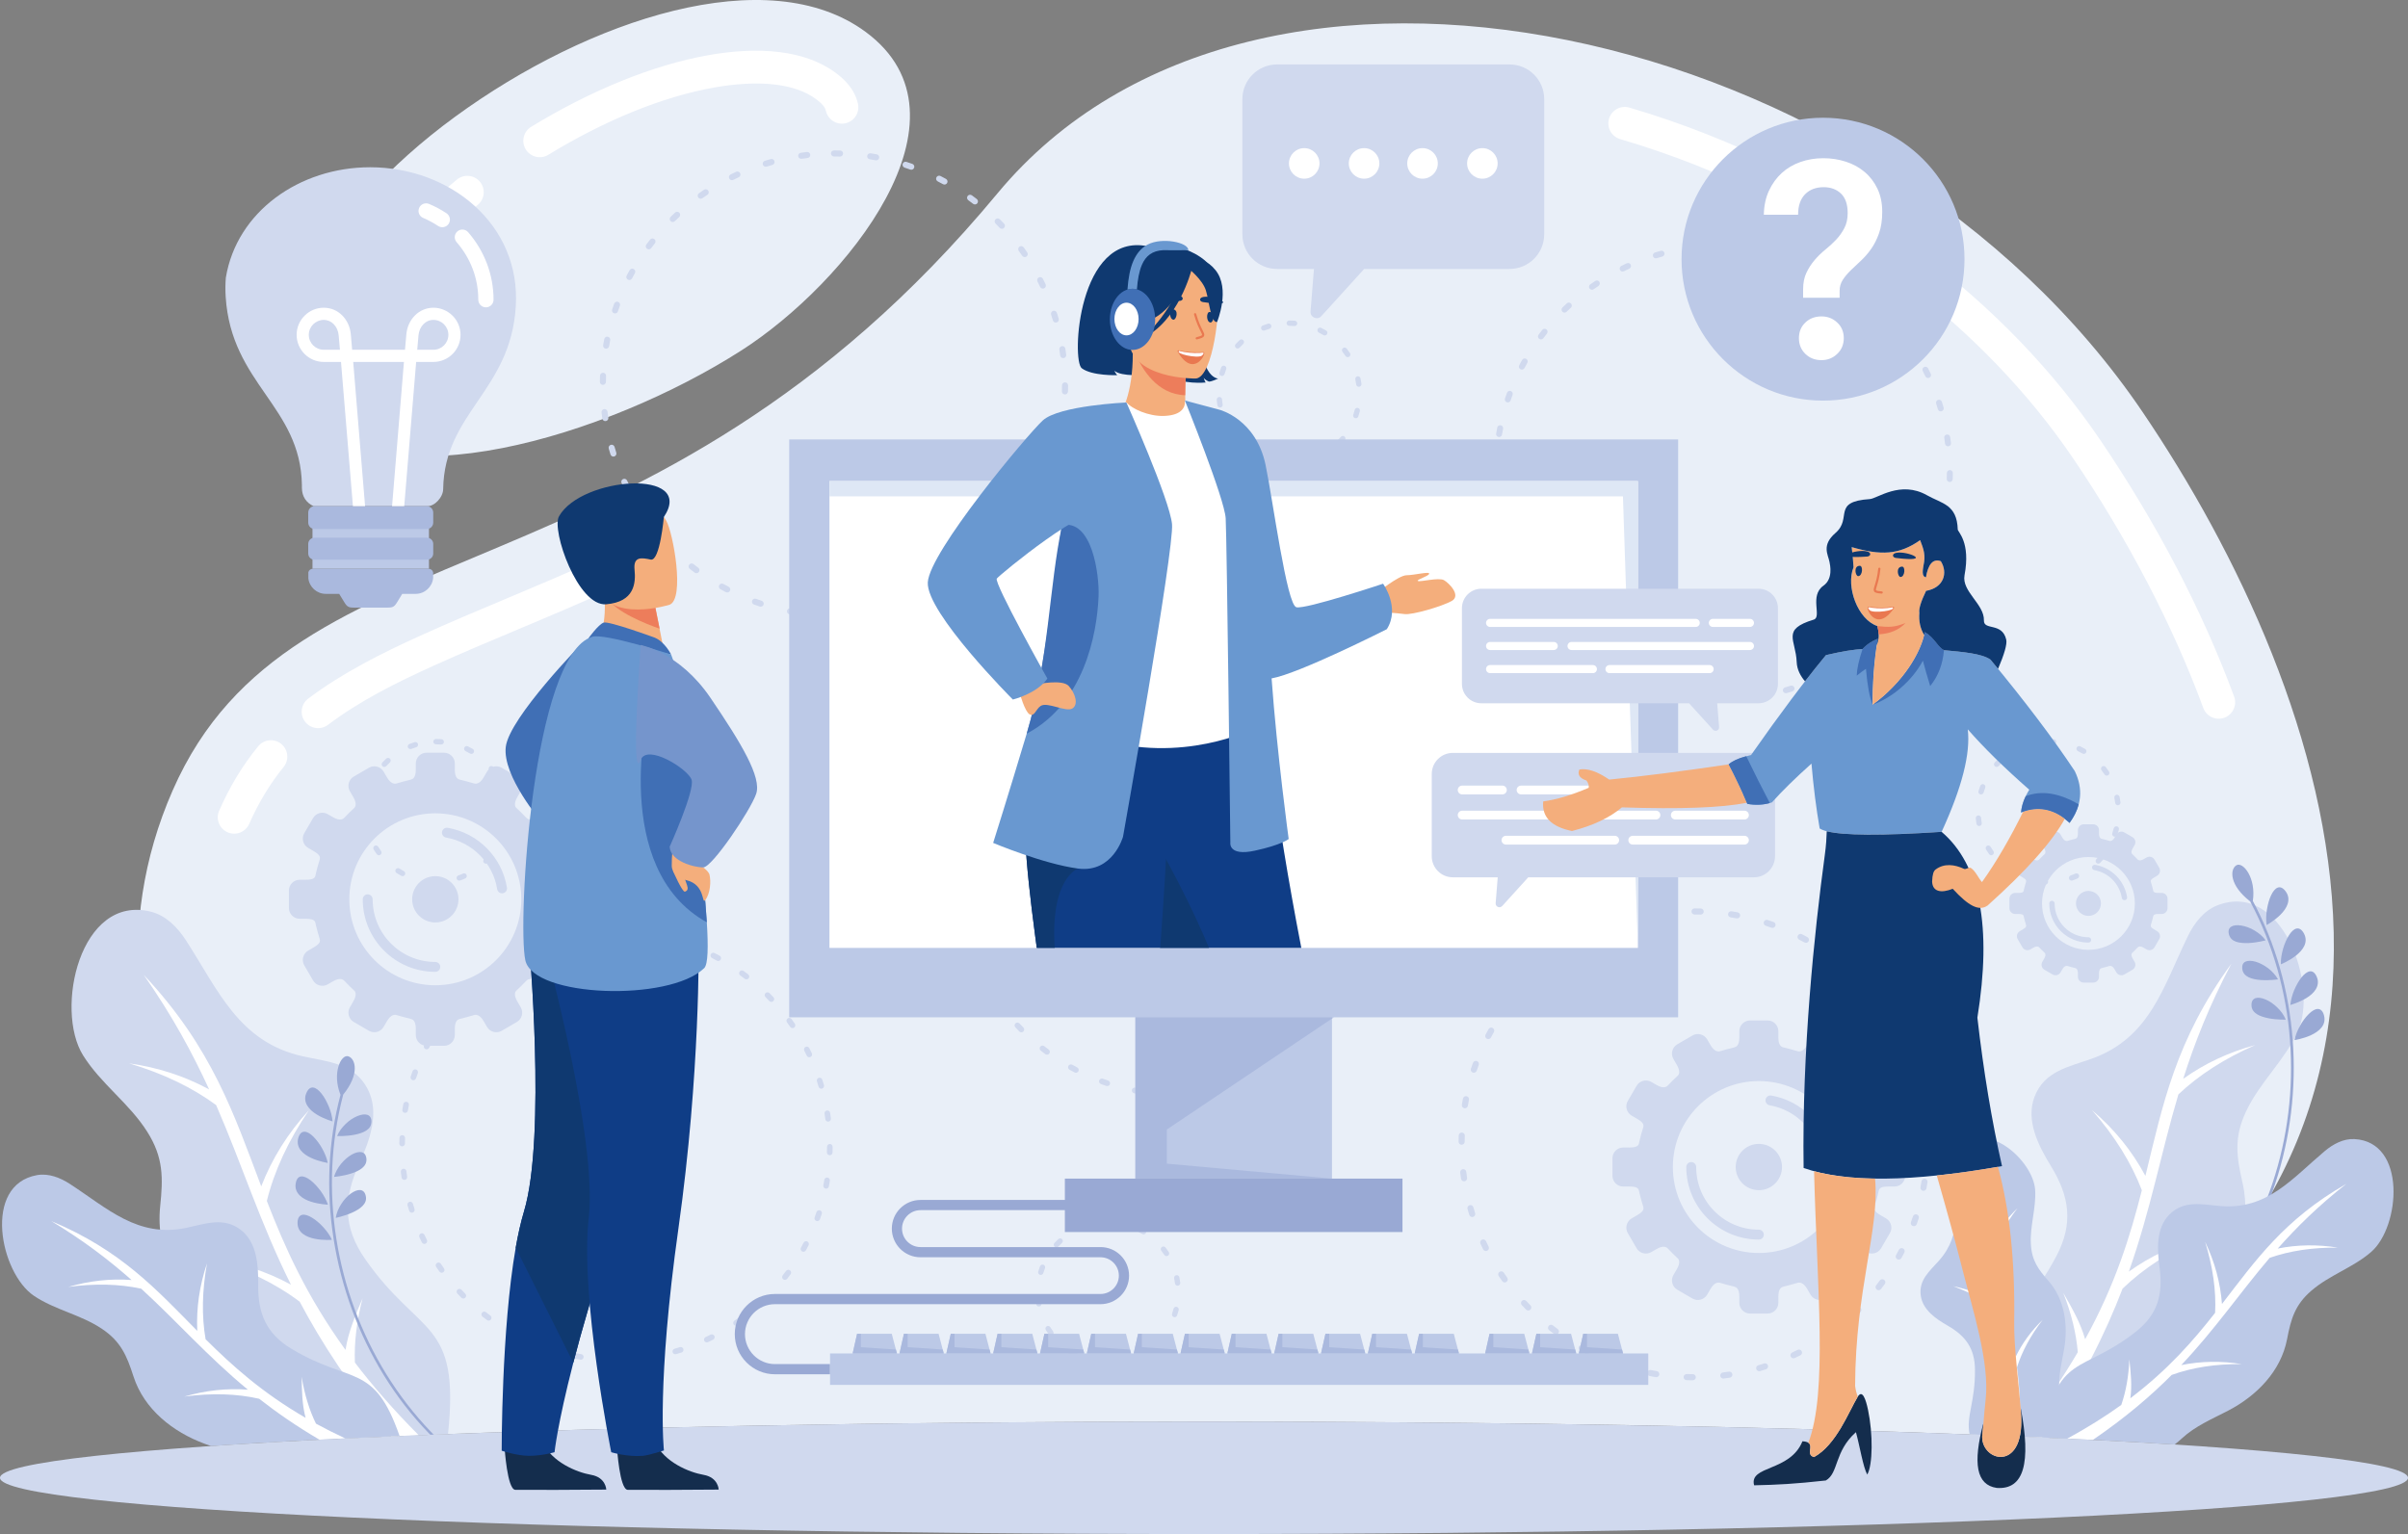 <?xml version="1.0" encoding="UTF-8"?><svg id="a" xmlns="http://www.w3.org/2000/svg" viewBox="0 0 2364.3 1506.56"><rect x="0" y="0" width="2364.3" height="1506.56" fill="#808080" stroke="none"/><path d="M1960.04,1409.77c506.97-250.52,328.66-732.03,143.66-1005.14C1844.65,22.24,1232.56-115.19,979.38,189.9,635.73,604.02,288.15,506.06,169.59,776.15c-118.55,270.1,98.94,534.12,221.3,634.18,209.52-8.81,490.15-14.2,791.25-14.2s570.01,5.15,777.9,13.65h0ZM727.95,344.15c-132.68,84.94-352.14,150.75-425.02,60.45-54.45-67.46,12.62-194.03,143.98-290C578.17,18.71,754.03-39.33,849.88,31.29c113.75,83.79-19.76,247.46-121.94,312.87Z" style="fill:#e9eff8; fill-rule:evenodd;"/><path d="M2193.59,684.18c3.07,8.36-1.22,17.64-9.59,20.7-8.37,3.06-17.63-1.23-20.7-9.59-15.47-42.07-34.11-83.27-54.65-122.67-22.75-43.67-47.57-84.72-72.83-122-22.27-32.87-47.56-63.78-75.23-92.58-28.63-29.8-59.83-57.27-92.89-82.25-41.05-31.02-85.44-58.56-131.96-81.94-46.39-23.31-95.12-42.62-145-57.24-8.53-2.5-13.42-11.46-10.91-20,2.5-8.54,11.46-13.42,20-10.92,51.53,15.11,102.05,35.14,150.3,59.39,48.57,24.41,94.66,52.97,137.01,84.97,34.29,25.92,66.76,54.52,96.68,85.66,28.77,29.94,55.2,62.28,78.62,96.87,26.3,38.82,51.83,80.98,74.85,125.16,21.07,40.42,40.26,82.88,56.3,126.45h0ZM1472.97,78.9c8.82,1.11,15.05,9.17,13.94,17.98-1.11,8.82-9.17,15.06-17.98,13.95-37.96-4.91-77.19-6.94-116.33-5.26-35.98,1.55-71.91,6.28-106.69,14.82-8.65,2.12-17.38-3.16-19.5-11.8-2.12-8.64,3.16-17.37,11.81-19.5,36.84-9.05,74.88-14.05,112.99-15.69,40.94-1.76,82,.37,121.76,5.51h0Zm-883.82,469.13c8.08-3.73,17.66-.2,21.39,7.89,3.72,8.08,.19,17.66-7.89,21.39-31.68,14.57-62.51,27.53-93.33,40.48-28.32,11.9-56.64,23.8-83.5,35.97-18.42,8.34-36.74,17.05-54.03,26.47-17.25,9.39-34.01,19.76-49.73,31.62-7.11,5.36-17.22,3.96-22.59-3.15-5.36-7.11-3.96-17.22,3.15-22.59,16.85-12.71,35-23.92,53.77-34.15,18.72-10.2,37.56-19.17,56.18-27.6,28.61-12.96,56.44-24.65,84.26-36.34,31.32-13.16,62.66-26.34,92.32-39.98h0Zm-335.66,184.91c5.6-6.9,15.75-7.95,22.65-2.34,6.9,5.61,7.94,15.76,2.33,22.66-6.72,8.24-12.88,17.02-18.54,26.39-5.69,9.43-10.75,19.22-15.23,29.42-3.56,8.15-13.05,11.89-21.2,8.33-8.15-3.54-11.88-13.04-8.33-21.19,5.17-11.78,10.86-22.84,17.12-33.21,6.3-10.43,13.34-20.43,21.19-30.05h0ZM842.36,101.73c1.99,8.68-3.44,17.32-12.12,19.31-8.67,1.99-17.32-3.44-19.31-12.12-.44-1.91-1.44-3.68-2.76-5.31-1.8-2.21-4.25-4.31-6.91-6.28-10.87-8-24.63-12.28-39.2-14.15-20.1-2.57-41.87-.57-60.48,2.7-26.35,4.65-53.04,12.88-78.96,23.36-29.57,11.95-58.21,26.87-84.28,42.79-7.6,4.63-17.52,2.23-22.15-5.36-4.63-7.6-2.23-17.52,5.36-22.15,27.44-16.75,57.69-32.5,89.08-45.18,28-11.33,56.87-20.22,85.4-25.25,21.01-3.71,46.02-5.91,70.07-2.83,19.65,2.52,38.57,8.57,54.2,20.09l.07,.06c4.58,3.38,9.01,7.23,12.78,11.88,4.26,5.25,7.56,11.3,9.19,18.44h0Zm-393.79,74.69c6.83-5.68,16.97-4.75,22.66,2.08,5.68,6.83,4.75,16.97-2.08,22.66-17.63,14.63-34.84,30.88-50.21,48.27-13.59,15.37-25.71,31.59-35.33,48.28-4.42,7.7-14.26,10.35-21.95,5.93-7.7-4.42-10.36-14.26-5.93-21.96,10.8-18.74,24.2-36.71,39.11-53.58,16.48-18.65,34.9-36.04,53.74-51.68Z" style="fill:#fff; fill-rule:evenodd;"/><path d="M439.88,1408.37c11.9-113.28-27.64-94.83-81.32-171.78-22.15-31.74-21.22-60.17-5.79-94.01,10.12-22.22,20.4-49.86,8.13-73.24-13.31-25.35-38.94-26.5-63.5-31.92-63.08-13.91-83.21-65.18-114.96-114.12-8.21-12.66-19.59-24.19-34.12-27.87-69.96-17.78-94.87,96.19-66.73,141.08,17.57,28.06,45.09,46.75,62.95,74.95,15.95,25.21,15.67,45.12,12.72,73.39-4.69,44.89,17.76,86.99,48.84,117.55,17.64,17.33,37.15,33.54,49.76,55.26,13.23,22.79,34.13,41.69,58.46,56.21,38.95-1.97,80.91-3.81,125.56-5.5Z" style="fill:#d0d9ee; fill-rule:evenodd;"/><path d="M411.07,1409.49c-24.76-24.89-45.29-48.58-62.61-71.32-.78-19.71,1.72-40.74,7.51-63.08-7.33,17.29-14.04,33.4-16.73,50.67-38.32-53.02-59.59-100.82-77.25-146.31,7.29-29.46,21.04-59.14,41.26-89.03-20.57,22.39-36.15,47.3-46.75,74.71-26.68-70.44-48-135.97-115.37-207.71,28.13,40.29,48.02,77.15,64.21,112.48-24.14-13.08-50.33-21.59-78.55-25.57,33.31,9.93,61.79,23.58,85.43,40.97,25.81,59.29,42.9,114.99,73.44,176.37-24.22-13.18-50.51-21.75-78.85-25.73,34.27,10.22,63.43,24.38,87.46,42.47,21.48,40.49,49.45,83.72,89.95,132.2,8.84-.38,17.79-.76,26.87-1.12Z" style="fill:#fff; fill-rule:evenodd;"/><path d="M392.32,1410.26c-25.2-72.57-47.49-50.3-106.11-85.59-25.03-15.07-33.07-35.04-32.72-63.3,.23-18.53-1.1-40.88-16.73-53.24-16.96-13.4-35.06-6.19-53.73-2.28-47.93,10.05-77.52-19.16-114.45-43.13-9.55-6.21-20.95-10.63-32.14-8.65-53.88,9.54-36.31,96.22-3.12,118.53,20.74,13.95,45.5,18.29,66.48,32.24,18.75,12.48,24.64,26.35,31.23,46.85,10.47,32.54,38.87,54.69,69.72,66.15,2.1,.78,4.21,1.54,6.33,2.28,53.26-3.62,115.49-6.92,185.26-9.86Z" style="fill:#bcc9e7; fill-rule:evenodd;"/><path d="M339.02,1412.64c-10.21-4.74-19.78-9.57-28.78-14.48-6.56-13.4-11.24-28.75-14.06-46.02,.21,14.26,.48,27.51,3.88,40.31-42.72-24.75-72.05-51.21-98.18-77.19-3.95-22.67-3.49-47.53,1.39-74.54-7.41,21.94-10.6,44.04-9.57,66.33-39.99-40.45-74.76-79.17-143.32-107.81,31.79,19.11,56.81,38.43,78.81,57.84-20.71-1.51-41.44,.76-62.2,6.82,26.1-3.53,49.99-2.96,71.67,1.7,35.98,32.99,64.82,66.22,104.72,99.19-20.8-1.56-41.62,.71-62.46,6.79,26.86-3.62,51.37-2.92,73.54,2.12,17.19,13.47,36.5,26.87,59.17,40.18,8.32-.42,16.79-.83,25.39-1.25Z" style="fill:#fff; fill-rule:evenodd;"/><path d="M1963.26,1408.29c-25.98-108.94,13.68-95.02,55.68-174.42,17.14-32.39,13.01-58.95-5.35-88.89-12.04-19.63-24.84-44.37-16.03-67.73,9.57-25.34,33.49-29.43,55.91-37.39,57.58-20.46,70.58-70.91,94.74-120.54,6.24-12.82,15.6-24.98,28.81-30.14,63.6-24.89,100.03,79.1,78.79,124.5-13.27,28.38-36.93,49.14-50.44,77.69-12.09,25.52-9.54,44.17-3.53,70.34,9.55,41.56-6.69,83.68-32.32,116-14.57,18.32-31,35.81-40.34,57.65-13.98,32.75-43.51,59.86-77.27,78.58-27.12-1.38-55.75-2.69-85.71-3.93l-2.94-1.74Z" style="fill:#d0d9ee; fill-rule:evenodd;"/><path d="M1982.84,1410.73c23.47-29.46,42.14-56.9,57.24-82.76-1.54-18.59-6.3-38.02-14.28-58.29,8.85,15.35,17,29.68,21.51,45.58,29.85-54.24,44.32-101.57,55.67-146.32-10.22-26.78-26.52-53-48.93-78.67,21.87,18.59,39.36,40.12,52.43,64.59,16.95-69.21,29.43-133.17,84.38-208.37-21.75,41.09-36.17,78-47.3,113.04,21.13-15.09,44.72-26.16,70.74-33.19-30.12,13.22-55.25,29.37-75.44,48.46-17.41,58.63-27.05,112.88-48.65,174.03,21.2-15.18,44.88-26.31,71.01-33.38-30.98,13.6-56.7,30.31-77.17,50.11-16.7,43.61-40.09,91.08-76.89,146.25-8.01-.37-16.12-.72-24.34-1.08Z" style="fill:#fff; fill-rule:evenodd;"/><path d="M1933.93,1408.73c-3.85-17.58,5.5-31.17,5.2-63.73-.19-20.99-9.48-33.18-26.82-43.11-11.38-6.51-24.51-15.37-26.42-29.55-2.08-15.36,8.82-24.05,17.9-34.27,23.33-26.25,16.16-55.17,14.83-86.78-.36-8.17,1.05-16.87,6.27-23.12,25.15-30.14,71.67,11.92,73.34,40.61,1.05,17.92-5.19,34.9-4.23,52.98,.87,16.16,7.21,24.81,17.33,36.26,16.08,18.21,19.38,43.85,15.28,67.18-2.34,13.25-5.83,26.58-4.59,40.14,1.41,15.37-2.51,31.59-9.64,46.7-25.09-1.16-51.22-2.26-78.43-3.32Z" style="fill:#bcc9e7; fill-rule:evenodd;"/><path d="M1973.69,1410.34c.84-8.38,1.35-16.35,1.59-23.99-5.81-8.9-13.47-17.33-22.99-25.29,8.61,5.25,16.59,10.17,23.17,16.9,.25-35.5-5.34-63.26-11.78-88.88-12.4-10.6-27.71-19.23-45.92-25.9,16.03,3.27,30.64,9.22,43.85,17.85-10.28-39.42-21.39-74.98-14.22-127.97,.22,26.67,3,49.2,6.94,69.86,6.5-13.45,15.34-25.54,26.48-36.3-11.52,14.99-19.75,30.07-24.7,45.26,7.19,34.26,17.08,64.15,22.85,100.84,6.51-13.51,15.37-25.67,26.57-36.46-11.84,15.43-20.22,30.94-25.12,46.57,2.61,19.95,3.91,42.05,2.91,67.92l-9.63-.41Z" style="fill:#fff; fill-rule:evenodd;"/><path d="M2209.53,885.42c-20.79-15.99-20.21-31.67-13.76-35.62,6.46-3.94,19.6,12.43,16.18,35.05,1.35,2.49,2.66,5.01,3.94,7.55,10.73,21.3,19.05,43.83,25,66.94,5.94,23.13,9.52,46.86,10.75,70.7,1.24,23.87,.1,47.86-3.34,71.5-3.45,23.71-9.25,47.06-17.41,69.59-8.14,22.51-18.65,44.14-31.42,64.4-.83,1.34-2.98,.13-2.15-1.19,1.54-2.46,3.05-4.93,4.52-7.42,12.07-20.47,21.88-42.26,29.38-64.8,7.48-22.43,12.66-45.61,15.54-69.07,2.92-23.62,3.45-47.54,1.67-71.26-1.76-23.59-5.88-46.99-12.31-69.74-6.48-22.87-15.32-45.05-26.45-66.07-.1-.18-.16-.38-.16-.55h0Zm15.99,23.03s7.42-4.02,13.59-10.16c3.07-3.06,5.74-6.66,7.01-10.52,1.26-3.87,1.11-8.05-1.69-11.98-5.54-7.92-10.99-4.18-14.65,3.65-1.85,3.92-3.14,8.78-4,13.89-.87,5.13-.92,10.34-.27,15.12h0Zm-.99,15.05c-1.38-1.91-3.03-3.73-4.88-5.36-1.89-1.61-3.96-3.07-6.09-4.34-4.2-2.54-8.87-4.18-12.94-4.83-8.14-1.31-14.15,1.31-12.09,8.82,.53,1.87,1.42,3.36,2.65,4.53,1.21,1.17,2.77,2.01,4.54,2.62,1.76,.59,3.74,.94,5.82,1.11,2.06,.19,4.2,.2,6.33,.11,8.5-.4,16.65-2.65,16.65-2.65h0Zm14.98,23.53s7.84-3.11,14.65-8.44c3.39-2.67,6.53-5.91,8.3-9.61,1.71-3.68,1.96-7.78-.22-12.04-4.55-8.49-10.48-5.44-14.97,1.84-2.24,3.63-4.35,8.37-5.71,13.29-.67,2.47-1.25,5.01-1.64,7.55-.38,2.52-.54,5.01-.41,7.41h0Zm-2.8,14.8c-2.29-4.12-5.83-7.92-9.71-10.94-4.01-2.99-8.35-5.23-12.27-6.4-3.97-1.14-7.58-1.22-9.98-.09-2.43,1.16-3.62,3.49-3.14,7.41,1.1,7.71,9.63,10.04,18.22,10.67,8.57,.61,16.87-.66,16.87-.66h0Zm12.05,25.14s8.16-2.17,15.59-6.68c3.73-2.26,7.18-5.11,9.32-8.56,2.09-3.43,3.02-7.5,1.22-11.94-3.51-8.94-9.69-6.64-15.1,.06-2.72,3.35-5.14,7.75-7.21,12.52-1,2.37-1.85,4.82-2.47,7.29-.62,2.45-1.16,4.92-1.35,7.31h0Zm-4.46,14.39c-.9-2.18-2.1-4.32-3.51-6.34-1.41-2.03-3.13-3.93-4.91-5.65-1.78-1.74-3.66-3.27-5.58-4.59-1.97-1.31-3.95-2.4-5.85-3.21-7.62-3.21-14.08-2.12-13.81,5.72,.07,7.86,8.48,11.12,16.83,12.77,8.38,1.6,16.83,1.3,16.83,1.3h0Zm8.58,20.12s2.1-.31,5.16-1.08c3.06-.77,7.11-1.97,11.03-3.79,3.92-1.81,7.7-4.25,10.25-7.44,2.59-3.16,3.71-7.08,2.57-11.71-1.11-4.62-3.5-6.54-6.14-6.56-2.68-.01-5.79,1.9-8.82,4.9-3.09,3.02-6.17,7.11-8.64,11.61-2.49,4.49-4.56,9.37-5.42,14.07Z" style="fill:#99a9d4; fill-rule:evenodd;"/><path d="M336.82,1075.22c16.56-20.35,12.39-35.46,5.2-37.82-7.2-2.35-16.21,16.61-7.7,37.82-.73,2.75-1.43,5.5-2.09,8.26-5.55,23.21-8.48,47.04-8.95,70.9-.47,23.86,1.5,47.79,5.78,71.28,4.29,23.51,10.9,46.59,19.69,68.82,8.79,22.27,19.82,43.67,32.92,63.72,13.1,20.03,28.3,38.67,45.38,55.45,1.13,1.1,2.94-.55,1.81-1.66-2.06-2.04-4.09-4.1-6.09-6.18-16.45-17.15-31.01-36.11-43.5-56.32-12.42-20.1-22.79-41.48-30.99-63.64-8.26-22.33-14.29-45.48-18-68.97-3.7-23.35-5.09-47.07-4.05-70.7,1.05-23.75,4.56-47.38,10.56-70.38,.05-.2,.06-.4,.03-.58h0Zm-10.27,26.1s-8.16-2.21-15.57-6.77c-3.68-2.28-7.11-5.15-9.23-8.65-2.12-3.47-2.94-7.57-1.11-12.02,3.57-8.99,9.73-6.6,15.08,.18,2.72,3.39,5.09,7.82,7.1,12.61,2.02,4.79,3.27,9.84,3.73,14.65h0Zm4.42,14.4c.91-2.17,2.08-4.31,3.51-6.33,1.47-2,3.15-3.9,4.92-5.61,3.51-3.45,7.67-6.12,11.49-7.69,7.62-3.15,14.07-1.98,13.8,5.8-.1,1.94-.62,3.61-1.53,5.02-.92,1.41-2.24,2.59-3.82,3.57-1.59,1-3.43,1.79-5.41,2.45-1.95,.65-4.04,1.16-6.13,1.55-8.37,1.57-16.82,1.25-16.82,1.25h0Zm-9.17,26.35s-8.34-1.21-16.19-4.84c-3.92-1.81-7.72-4.25-10.28-7.45-2.53-3.18-3.7-7.11-2.57-11.76,2.49-9.3,8.97-7.69,15-1.66,3,3.02,6.15,7.15,8.61,11.64,1.21,2.23,2.37,4.59,3.32,6.95,.95,2.38,1.68,4.76,2.11,7.12h0Zm6.12,13.78c1.29-4.54,3.86-9.06,6.95-12.89,3.19-3.83,6.91-7.01,10.46-9.04,3.6-2.03,7.09-2.94,9.69-2.38,2.63,.56,4.33,2.56,4.76,6.48,.7,7.77-7.07,11.99-15.28,14.58-8.2,2.56-16.58,3.25-16.58,3.25h0Zm-5.94,27.22s-8.44-.22-16.71-2.92c-4.16-1.34-8.16-3.32-11.04-6.18-2.83-2.86-4.67-6.6-3.94-11.34,1.35-9.5,7.9-8.69,14.71-3.42,3.42,2.64,6.79,6.36,9.9,10.52,1.52,2.09,2.91,4.27,4.09,6.52,1.16,2.25,2.26,4.53,2.98,6.81h0Zm7.64,12.98c.39-2.33,1.06-4.69,1.96-6.98,.92-2.3,2.14-4.53,3.47-6.62,1.34-2.09,2.82-4.03,4.38-5.75,1.6-1.72,3.29-3.23,4.96-4.46,6.68-4.88,13.23-5.28,14.76,2.4,1.73,7.66-5.71,12.78-13.45,16.29-7.79,3.47-16.09,5.12-16.09,5.12h0Zm-3.71,21.57s-2.12,.17-5.28,.13c-3.16-.04-7.37-.29-11.6-1.16-4.23-.87-8.48-2.36-11.69-4.88-3.25-2.49-5.24-6.04-5.2-10.81,.03-4.75,1.9-7.18,4.47-7.8,2.6-.62,6.07,.52,9.71,2.74,3.7,2.23,7.63,5.52,11.06,9.32,3.47,3.8,6.6,8.07,8.52,12.46Z" style="fill:#99a9d4; fill-rule:evenodd;"/><path d="M2005.08,1411.4c15.28-83.54,38.49-61.53,91.83-103.4,21.75-17.07,27-36.75,23.44-63.21-2.34-17.35-3.66-38.48,9.59-51.9,14.36-14.57,32.17-9.93,50.12-8.44,46.11,3.81,70.52-27.07,102.41-53.89,8.25-6.93,18.44-12.42,29.16-11.88,51.63,2.62,45.11,86,16.54,110.81-17.86,15.5-40.58,22.49-58.68,38.03-16.14,13.91-20.08,27.62-23.91,47.62-6.08,31.77-30.19,55.86-57.81,70.23-15.67,8.15-32.4,15.12-45.55,27.34-2.26,2.1-4.64,4.1-7.12,5.97-39.09-2.49-82.54-4.81-129.79-6.95l-.23-.33Z" style="fill:#bcc9e7; fill-rule:evenodd;"/><path d="M2029.79,1412.87c20.15-11,37.62-22.04,53.01-33.11,4.62-13.35,7.25-28.28,7.91-44.82,1.44,13.4,2.71,25.87,.98,38.28,37.24-28.24,61.72-56.49,83.23-83.92,1.11-21.74-2.18-44.99-9.84-69.76,9.46,19.71,14.98,40.08,16.58,61.09,32.86-42.63,61.04-83.02,122.05-117.94-27.61,21.66-48.88,42.72-67.29,63.51,19.26-3.85,38.98-4.16,59.13-.9-24.89-.25-47.22,3.09-67.04,10.01-29.96,35.17-53.2,69.72-86.84,105.33,19.32-3.91,39.11-4.22,59.37-.95-25.61-.25-48.53,3.28-68.74,10.61-20.68,20.76-45.38,41.93-77.44,63.83-8.21-.42-16.59-.85-25.09-1.25Z" style="fill:#fff; fill-rule:evenodd;"/><path d="M1182.14,1396.13c652.89,0,1182.16,24.73,1182.16,55.23s-529.26,55.21-1182.16,55.21S0,1481.85,0,1451.36s529.26-55.23,1182.14-55.23Z" style="fill:#d0d9ee; fill-rule:evenodd;"/><path d="M818.85,153.69c-1.65,0-2.98-1.34-2.98-2.98s1.34-2.98,2.98-2.98l6.02,.07c1.65,.04,2.94,1.41,2.91,3.06-.04,1.64-1.41,2.94-3.05,2.9l-5.88-.07h0Zm-26.64-4.43c1.64-.19,3.12,.97,3.32,2.6,.19,1.63-.97,3.12-2.6,3.32-1.95,.22-3.9,.47-5.83,.75-1.62,.24-3.14-.88-3.37-2.51-.24-1.63,.88-3.14,2.51-3.38,1.99-.29,3.98-.54,5.98-.77h0Zm-35.48,6.97c1.58-.45,3.23,.47,3.67,2.05,.45,1.59-.47,3.23-2.05,3.68l-5.63,1.66c-1.57,.48-3.24-.39-3.73-1.96-.49-1.57,.38-3.24,1.95-3.73,1.93-.6,3.85-1.16,5.79-1.7h0Zm-33.95,12.48c1.49-.7,3.27-.06,3.96,1.43,.7,1.49,.05,3.27-1.44,3.96-1.78,.82-3.56,1.66-5.31,2.53-1.47,.73-3.26,.13-3.99-1.34-.73-1.47-.13-3.26,1.34-3.99l5.44-2.59h0Zm-31.55,17.67c1.37-.92,3.22-.56,4.14,.81,.91,1.36,.55,3.21-.81,4.13l-4.85,3.33c-1.34,.95-3.2,.64-4.15-.7-.95-1.34-.64-3.2,.7-4.15l4.96-3.42h0Zm-28.39,22.39c1.2-1.12,3.09-1.05,4.21,.15,1.12,1.2,1.05,3.09-.15,4.21l-4.27,4.05c-1.17,1.15-3.06,1.12-4.21-.04-1.15-1.17-1.13-3.07,.04-4.21l4.37-4.15h0Zm-24.55,26.54c1.02-1.29,2.89-1.51,4.19-.5,1.29,1.02,1.51,2.89,.5,4.19-1.21,1.52-2.39,3.08-3.56,4.64-.98,1.34-2.86,1.62-4.17,.64-1.32-.98-1.61-2.84-.63-4.17,1.24-1.58,2.43-3.21,3.68-4.79h0Zm-20.11,30.06c.8-1.44,2.62-1.95,4.05-1.15,1.44,.8,1.95,2.62,1.15,4.05-.96,1.7-1.88,3.43-2.81,5.16-.76,1.46-2.56,2.03-4.01,1.26-1.46-.76-2.03-2.56-1.27-4.01,.95-1.78,1.9-3.57,2.89-5.31h0Zm-15.14,32.85c.56-1.54,2.28-2.34,3.82-1.77,1.54,.56,2.34,2.27,1.78,3.82l-1.95,5.53c-.52,1.57-2.21,2.41-3.77,1.89-1.56-.52-2.4-2.2-1.88-3.77,.71-1.84,1.32-3.82,2.01-5.69h0Zm-9.76,34.83c.31-1.61,1.87-2.67,3.48-2.36,1.61,.31,2.67,1.87,2.37,3.48l-1.06,5.78c-.27,1.62-1.8,2.72-3.42,2.45-1.62-.26-2.72-1.8-2.45-3.42l1.09-5.93h0Zm-4.16,35.92c.06-1.64,1.43-2.93,3.07-2.88,1.64,.05,2.93,1.43,2.88,3.07l-.14,5.87c-.01,1.65-1.35,2.97-2.99,2.96-1.64,0-2.97-1.35-2.96-2.99,.02-2.01,.08-4.02,.14-6.03h0Zm1.47,36.12c-.19-1.63,.97-3.12,2.6-3.32,1.63-.19,3.12,.97,3.32,2.6,.22,1.95,.49,3.89,.77,5.83,.24,1.62-.89,3.13-2.52,3.37-1.62,.24-3.14-.88-3.37-2.51-.29-1.99-.57-3.98-.8-5.98h0Zm7.1,35.47c-.46-1.58,.46-3.23,2.03-3.69,1.58-.46,3.23,.45,3.69,2.03,.53,1.89,1.09,3.77,1.68,5.64,.5,1.57-.37,3.24-1.94,3.74-1.56,.5-3.24-.37-3.73-1.94-.62-1.9-1.18-3.85-1.73-5.77h0Zm12.61,33.89c-.7-1.49-.06-3.27,1.44-3.96,1.49-.7,3.26-.05,3.96,1.44,.82,1.77,1.67,3.54,2.54,5.29,.74,1.47,.15,3.26-1.32,4-1.47,.74-3.26,.14-4-1.32-.92-1.75-1.8-3.65-2.62-5.44h0Zm17.79,31.48c-.92-1.36-.56-3.22,.81-4.13,1.36-.91,3.21-.56,4.13,.81,1.08,1.62,2.2,3.23,3.34,4.82,.96,1.33,.66,3.19-.67,4.15-1.33,.97-3.19,.66-4.16-.67-1.16-1.64-2.32-3.3-3.44-4.98h0Zm22.51,28.32c-1.12-1.2-1.07-3.08,.13-4.21,1.2-1.12,3.08-1.07,4.21,.13l4.06,4.25c1.16,1.17,1.15,3.06-.02,4.21-1.17,1.16-3.06,1.14-4.21-.02-1.41-1.43-2.8-2.89-4.17-4.36h0Zm26.63,24.45c-1.3-1-1.53-2.88-.52-4.17,1.01-1.3,2.88-1.54,4.17-.53,1.55,1.21,3.11,2.4,4.69,3.56,1.32,.98,1.6,2.84,.63,4.17-.98,1.32-2.84,1.6-4.17,.63l-4.8-3.66h0Zm30.14,20c-1.44-.8-1.97-2.6-1.18-4.05,.8-1.44,2.61-1.96,4.05-1.17l5.19,2.79c1.45,.76,2.02,2.56,1.26,4.01-.76,1.46-2.56,2.03-4.02,1.27l-5.3-2.85h0Zm32.9,15c-1.54-.56-2.35-2.26-1.79-3.81,.56-1.55,2.27-2.35,3.81-1.79l5.55,1.94c1.56,.51,2.4,2.2,1.89,3.76-.51,1.56-2.2,2.4-3.76,1.89l-5.69-1.99h0Zm34.85,9.63c-1.61-.31-2.67-1.87-2.37-3.48s1.87-2.67,3.48-2.37c1.91,.37,3.87,.66,5.77,1.04,1.62,.26,2.73,1.79,2.47,3.41-.25,1.62-1.79,2.73-3.41,2.47l-5.95-1.07h0Zm35.94,4.02c-1.64-.04-2.93-1.42-2.88-3.07,.05-1.64,1.42-2.93,3.07-2.88l5.87,.12c1.65,0,2.97,1.35,2.97,2.99-.01,1.65-1.35,2.97-3,2.96l-6.03-.13h0Zm36.13-1.6c-1.63,.21-3.12-.95-3.33-2.58-.21-1.62,.95-3.12,2.58-3.33,1.95-.24,3.89-.5,5.82-.8,1.62-.25,3.15,.87,3.4,2.49,.24,1.62-.87,3.15-2.49,3.4-1.99,.31-3.98,.57-5.98,.82h0Zm35.43-7.23c-1.58,.46-3.23-.45-3.69-2.03-.46-1.58,.45-3.23,2.03-3.69,1.88-.53,3.76-1.11,5.63-1.7,1.56-.5,3.24,.37,3.73,1.94,.5,1.57-.37,3.24-1.94,3.74-1.91,.61-3.83,1.2-5.77,1.75h0Zm33.85-12.74c-1.49,.71-3.27,.07-3.97-1.42-.7-1.49-.07-3.26,1.42-3.96,1.78-.83,3.53-1.69,5.29-2.57,1.47-.74,3.26-.16,4,1.32,.75,1.46,.15,3.26-1.31,4-1.79,.91-3.61,1.79-5.43,2.64h0Zm31.41-17.91c-1.36,.93-3.22,.58-4.13-.78-.93-1.36-.58-3.21,.77-4.14l4.82-3.37c1.33-.96,3.19-.66,4.16,.67s.66,3.19-.67,4.16l-4.94,3.46h0Zm28.22-22.61c-1.2,1.12-3.08,1.07-4.21-.13-1.12-1.19-1.07-3.08,.12-4.21,1.42-1.33,2.81-2.75,4.23-4.07,1.16-1.16,3.05-1.16,4.21,0,1.16,1.16,1.16,3.05,0,4.21l-4.36,4.2h0Zm24.35-26.73c-1.01,1.3-2.88,1.54-4.18,.53-1.3-1.01-1.53-2.88-.53-4.18l3.53-4.67c.97-1.34,2.84-1.62,4.16-.66,1.33,.97,1.62,2.83,.65,4.16-1.19,1.63-2.43,3.22-3.64,4.82h0Zm19.88-30.22c-.79,1.45-2.59,1.98-4.04,1.2-1.45-.78-1.98-2.59-1.2-4.04l2.77-5.19c.75-1.46,2.54-2.04,4.01-1.29,1.46,.75,2.04,2.54,1.29,4.01l-2.83,5.31h0Zm14.88-32.94c-.56,1.55-2.27,2.35-3.81,1.79-1.54-.56-2.35-2.26-1.79-3.81l1.91-5.54c.51-1.56,2.19-2.42,3.75-1.91,1.56,.5,2.42,2.19,1.91,3.75l-1.97,5.72h0Zm9.49-34.91c-.3,1.61-1.85,2.68-3.47,2.38-1.61-.29-2.68-1.85-2.39-3.46l1.01-5.79c.26-1.62,1.79-2.73,3.41-2.48,1.62,.26,2.73,1.79,2.48,3.41l-1.05,5.94h0Zm3.89-35.96c-.04,1.65-1.41,2.94-3.06,2.91-1.64-.04-2.94-1.41-2.9-3.06l.1-5.87c0-1.65,1.34-2.98,2.98-2.98s2.98,1.34,2.98,2.98l-.09,6.02h0Zm-1.74-36.1c.21,1.62-.95,3.12-2.58,3.33-1.62,.21-3.12-.95-3.33-2.58-.18-1.84-.48-3.97-.81-5.8-.26-1.62,.85-3.16,2.47-3.41,1.62-.26,3.16,.85,3.41,2.48,.3,1.95,.65,4.03,.84,5.99h0Zm-7.37-35.42c.47,1.57-.43,3.24-2,3.71-1.58,.46-3.24-.43-3.7-2l-1.73-5.63c-.51-1.56,.35-3.24,1.91-3.75,1.56-.51,3.24,.35,3.75,1.91l1.77,5.76h0Zm-12.87-33.8c.71,1.49,.09,3.27-1.39,3.98-1.47,.71-3.26,.09-3.97-1.39l-2.59-5.28c-.75-1.46-.17-3.26,1.29-4.01,1.46-.75,3.26-.17,4.01,1.29,.92,1.79,1.79,3.59,2.65,5.41h0Zm-18.03-31.35c.94,1.35,.6,3.21-.76,4.15-1.35,.93-3.21,.6-4.14-.75l-3.39-4.8c-.97-1.34-.68-3.19,.65-4.16,1.33-.97,3.19-.68,4.16,.65l3.47,4.92h0Zm-22.71-28.13c1.13,1.19,1.08,3.08-.1,4.21-1.19,1.14-3.08,1.08-4.21-.11l-4.1-4.22c-1.16-1.16-1.16-3.05,0-4.21s3.05-1.16,4.21,0l4.2,4.32h0Zm-26.82-24.24c1.3,.99,1.55,2.87,.55,4.17-.99,1.3-2.87,1.55-4.17,.55l-4.71-3.53c-1.32-.96-1.62-2.83-.65-4.16,.97-1.33,2.83-1.62,4.16-.65l4.82,3.62h0Zm-30.28-19.77c1.44,.79,1.98,2.6,1.19,4.04-.78,1.44-2.59,1.98-4.03,1.19l-5.16-2.73c-1.49-.75-2.08-2.54-1.34-4.01,.74-1.47,2.53-2.06,4-1.32,1.74,.97,3.58,1.88,5.35,2.83h0Zm-33.02-14.76c1.55,.55,2.36,2.25,1.81,3.8-.55,1.55-2.25,2.37-3.8,1.82l-5.57-1.9c-1.56-.51-2.41-2.19-1.91-3.75,.51-1.56,2.19-2.42,3.75-1.91,1.91,.63,3.81,1.27,5.71,1.94h0Zm-34.95-9.37c1.62,.29,2.7,1.84,2.42,3.46-.29,1.62-1.84,2.69-3.46,2.41l-5.8-.99c-1.62-.24-2.73-1.77-2.49-3.39,.25-1.62,1.77-2.74,3.39-2.49,1.98,.3,3.96,.66,5.94,1.01Z" style="fill:#d0d9ee; fill-rule:evenodd;"/><path d="M1691.61,243.83c-1.61,0-2.93-1.31-2.93-2.93s1.31-2.92,2.93-2.92l5.92,.07c1.61,.04,2.89,1.39,2.85,3-.04,1.61-1.38,2.89-3,2.85l-5.77-.07h0Zm-26.16-4.35c1.6-.19,3.05,.95,3.25,2.56,.2,1.6-.96,3.06-2.56,3.25-1.91,.22-3.82,.46-5.72,.73-1.6,.23-3.08-.87-3.32-2.47-.23-1.6,.87-3.08,2.47-3.32,1.95-.29,3.92-.53,5.88-.76h0Zm-34.85,6.85c1.55-.44,3.17,.46,3.61,2.01,.43,1.55-.47,3.17-2.01,3.61l-5.54,1.63c-1.54,.48-3.18-.38-3.66-1.93-.48-1.54,.39-3.18,1.93-3.66,1.89-.58,3.78-1.14,5.69-1.66h0Zm-33.36,12.25c1.47-.68,3.21-.06,3.9,1.41,.69,1.46,.06,3.21-1.4,3.89-1.76,.81-3.51,1.63-5.23,2.49-1.44,.72-3.21,.13-3.92-1.32-.71-1.44-.12-3.21,1.32-3.92l5.33-2.55h0Zm-30.98,17.36c1.34-.9,3.15-.55,4.06,.78,.89,1.34,.53,3.16-.8,4.06l-4.75,3.27c-1.32,.93-3.15,.62-4.08-.69-.93-1.31-.62-3.14,.69-4.08l4.89-3.35h0Zm-27.88,21.99c1.18-1.1,3.03-1.04,4.12,.15,1.11,1.18,1.05,3.03-.13,4.13l-4.2,3.97c-1.16,1.13-3.02,1.11-4.14-.04-1.12-1.15-1.1-3,.06-4.14l4.3-4.07h0Zm-24.12,26.07c1-1.27,2.84-1.49,4.11-.49,1.27,1,1.49,2.84,.49,4.11-1.19,1.5-2.35,3.02-3.5,4.55-.98,1.31-2.8,1.59-4.1,.62-1.3-.96-1.58-2.79-.62-4.09,1.22-1.55,2.38-3.16,3.62-4.71h0Zm-19.76,29.52c.8-1.41,2.58-1.91,3.98-1.13,1.41,.79,1.91,2.57,1.13,3.98-.96,1.68-1.85,3.37-2.76,5.07-.75,1.43-2.52,1.99-3.94,1.24-1.42-.75-1.99-2.52-1.25-3.95,.93-1.75,1.87-3.5,2.83-5.21h0Zm-14.86,32.26c.56-1.51,2.24-2.29,3.75-1.74,1.51,.55,2.29,2.23,1.74,3.75l-1.91,5.43c-.51,1.54-2.16,2.37-3.7,1.86-1.54-.51-2.36-2.17-1.85-3.7,.69-1.8,1.29-3.75,1.97-5.59h0Zm-9.58,34.21c.29-1.59,1.83-2.63,3.42-2.33,1.59,.31,2.63,1.84,2.33,3.42l-1.05,5.68c-.26,1.59-1.76,2.67-3.36,2.41-1.58-.26-2.67-1.77-2.4-3.36l1.07-5.83h0Zm-4.08,35.28c.06-1.61,1.41-2.87,3.02-2.83,1.6,.06,2.87,1.41,2.83,3.02l-.13,5.77c-.01,1.61-1.34,2.92-2.94,2.9-1.62,0-2.92-1.32-2.92-2.94,.02-1.98,.08-3.95,.14-5.93h0Zm1.44,35.48c-.18-1.6,.96-3.06,2.56-3.26,1.6-.19,3.06,.95,3.25,2.55,.22,1.91,.49,3.82,.76,5.72,.23,1.6-.87,3.08-2.47,3.32-1.59,.23-3.07-.87-3.32-2.47-.28-1.95-.56-3.91-.78-5.87h0Zm6.99,34.84c-.46-1.55,.43-3.17,1.98-3.63,1.56-.45,3.18,.45,3.63,1.99,.53,1.85,1.07,3.7,1.65,5.54,.49,1.54-.36,3.18-1.89,3.67-1.55,.48-3.18-.37-3.67-1.91-.6-1.87-1.16-3.77-1.69-5.67h0Zm12.38,33.28c-.69-1.46-.06-3.21,1.4-3.89,1.47-.68,3.21-.05,3.9,1.41,.8,1.74,1.65,3.48,2.49,5.2,.73,1.44,.16,3.2-1.29,3.92-1.45,.73-3.21,.15-3.93-1.3-.9-1.71-1.76-3.58-2.57-5.34h0Zm17.47,30.92c-.91-1.34-.56-3.16,.78-4.06,1.34-.9,3.16-.55,4.06,.8,1.07,1.59,2.17,3.18,3.28,4.72,.93,1.31,.65,3.14-.67,4.08-1.3,.95-3.14,.65-4.07-.66-1.16-1.61-2.29-3.24-3.38-4.88h0Zm22.1,27.81c-1.11-1.18-1.05-3.03,.12-4.13,1.18-1.1,3.03-1.05,4.13,.13l4,4.17c1.14,1.15,1.12,3-.02,4.13-1.15,1.14-2.99,1.12-4.13-.02-1.39-1.41-2.75-2.84-4.1-4.28h0Zm26.16,24.01c-1.27-.99-1.5-2.83-.51-4.1,.99-1.28,2.83-1.51,4.1-.52,1.51,1.19,3.05,2.36,4.61,3.49,1.29,.96,1.58,2.8,.62,4.1-.97,1.3-2.8,1.57-4.1,.62l-4.72-3.59h0Zm29.61,19.64c-1.42-.78-1.94-2.56-1.16-3.97,.78-1.41,2.56-1.93,3.97-1.15l5.09,2.74c1.44,.75,2,2.52,1.25,3.95-.75,1.43-2.51,1.99-3.94,1.24l-5.21-2.8h0Zm32.31,14.74c-1.52-.55-2.3-2.23-1.76-3.74,.55-1.52,2.21-2.31,3.74-1.76l5.45,1.9c1.52,.51,2.36,2.16,1.86,3.7-.51,1.53-2.17,2.37-3.7,1.86l-5.6-1.95h0Zm34.23,9.46c-1.58-.3-2.62-1.84-2.31-3.42,.3-1.59,1.84-2.62,3.43-2.32,1.87,.37,3.79,.64,5.65,1.01,1.6,.26,2.69,1.75,2.44,3.35-.26,1.6-1.75,2.68-3.35,2.43l-5.85-1.05h0Zm35.31,3.95c-1.6-.04-2.87-1.4-2.83-3.01,.04-1.61,1.4-2.88,3.02-2.83l5.77,.12c1.61,.01,2.93,1.33,2.91,2.94,0,1.61-1.32,2.92-2.94,2.91l-5.92-.13h0Zm35.48-1.57c-1.6,.2-3.06-.93-3.27-2.53-.2-1.6,.94-3.07,2.54-3.27,1.92-.23,3.82-.48,5.72-.78,1.59-.25,3.09,.85,3.34,2.44,.23,1.59-.86,3.09-2.45,3.33-1.96,.3-3.92,.56-5.88,.81h0Zm34.8-7.11c-1.55,.45-3.17-.45-3.63-1.99-.46-1.55,.44-3.17,1.99-3.62,1.85-.53,3.7-1.1,5.53-1.68,1.55-.48,3.18,.36,3.67,1.9,.48,1.54-.37,3.18-1.9,3.67-1.89,.59-3.77,1.17-5.67,1.71h0Zm33.25-12.52c-1.47,.69-3.21,.07-3.9-1.39-.69-1.46-.07-3.21,1.39-3.9,1.75-.82,3.47-1.65,5.2-2.53,1.44-.73,3.21-.14,3.92,1.3,.73,1.44,.16,3.2-1.29,3.93-1.76,.89-3.54,1.75-5.32,2.59h0Zm30.85-17.59c-1.33,.91-3.16,.56-4.06-.77-.91-1.34-.57-3.16,.77-4.07l4.73-3.31c1.3-.95,3.14-.65,4.09,.66,.93,1.31,.64,3.14-.67,4.09l-4.85,3.39h0Zm27.71-22.2c-1.17,1.1-3.03,1.05-4.13-.12-1.1-1.18-1.06-3.03,.12-4.13,1.4-1.31,2.76-2.7,4.15-4,1.15-1.14,2.99-1.14,4.13,0,1.15,1.14,1.15,2.99,0,4.14l-4.27,4.12h0Zm23.93-26.25c-1,1.27-2.83,1.5-4.12,.52-1.27-.99-1.49-2.83-.51-4.1l3.47-4.6c.96-1.3,2.78-1.59,4.08-.64,1.3,.95,1.59,2.78,.65,4.08-1.17,1.6-2.38,3.17-3.57,4.74h0Zm19.52-29.69c-.77,1.42-2.55,1.95-3.96,1.18-1.42-.77-1.95-2.55-1.18-3.97l2.71-5.1c.74-1.44,2.5-2,3.94-1.27,1.44,.73,2,2.5,1.27,3.93l-2.78,5.22h0Zm14.61-32.36c-.54,1.52-2.23,2.31-3.75,1.76-1.51-.55-2.3-2.23-1.76-3.75l1.88-5.44c.5-1.54,2.15-2.38,3.68-1.88,1.54,.49,2.38,2.15,1.88,3.68l-1.94,5.62h0Zm9.33-34.29c-.3,1.59-1.83,2.64-3.42,2.34-1.58-.29-2.63-1.82-2.34-3.41l1-5.69c.25-1.59,1.75-2.68,3.34-2.43,1.6,.26,2.69,1.75,2.44,3.35l-1.02,5.83h0Zm3.82-35.31c-.05,1.61-1.38,2.89-3,2.85-1.6-.04-2.88-1.39-2.85-3l.1-5.77c0-1.61,1.3-2.93,2.93-2.93s2.92,1.31,2.92,2.93l-.09,5.92h0Zm-1.71-35.46c.2,1.6-.93,3.07-2.53,3.27-1.6,.2-3.07-.93-3.27-2.53-.19-1.81-.48-3.91-.8-5.7-.26-1.6,.84-3.09,2.44-3.35,1.58-.25,3.09,.84,3.34,2.43,.29,1.92,.63,3.96,.82,5.88h0Zm-7.23-34.79c.44,1.55-.42,3.18-1.97,3.64-1.55,.46-3.18-.42-3.64-1.96l-1.69-5.53c-.5-1.54,.33-3.19,1.87-3.68,1.54-.5,3.19,.34,3.7,1.88l1.74,5.66h0Zm-12.64-33.2c.69,1.45,.09,3.21-1.37,3.9-1.46,.7-3.21,.09-3.91-1.36l-2.54-5.19c-.73-1.44-.17-3.2,1.27-3.93,1.42-.73,3.21-.17,3.94,1.27,.89,1.75,1.76,3.53,2.6,5.31h0Zm-17.71-30.79c.91,1.33,.59,3.16-.75,4.07-1.31,.92-3.14,.58-4.06-.74l-3.33-4.73c-.96-1.3-.67-3.13,.65-4.08,1.29-.95,3.13-.67,4.07,.64l3.42,4.83h0Zm-22.3-27.63c1.1,1.17,1.06,3.02-.1,4.14-1.17,1.12-3.03,1.07-4.14-.1l-4.03-4.15c-1.14-1.14-1.14-2.99,0-4.13,1.15-1.14,3-1.14,4.14,0l4.13,4.25h0Zm-26.35-23.81c1.28,.98,1.51,2.82,.55,4.1-.99,1.28-2.82,1.52-4.11,.54l-4.63-3.47c-1.29-.95-1.58-2.78-.62-4.09,.93-1.31,2.77-1.59,4.07-.64l4.74,3.55h0Zm-29.74-19.41c1.41,.77,1.94,2.55,1.17,3.97-.77,1.42-2.55,1.94-3.96,1.17l-5.06-2.68c-1.47-.74-2.05-2.5-1.32-3.94,.72-1.45,2.48-2.03,3.93-1.3,1.71,.95,3.52,1.84,5.25,2.78h0Zm-32.43-14.5c1.51,.54,2.32,2.21,1.78,3.73-.53,1.52-2.2,2.33-3.72,1.79l-5.48-1.86c-1.54-.5-2.38-2.15-1.87-3.68,.49-1.54,2.14-2.38,3.67-1.88,1.88,.62,3.75,1.25,5.61,1.91h0Zm-34.33-9.2c1.59,.28,2.65,1.8,2.37,3.39-.28,1.59-1.8,2.65-3.4,2.37l-5.7-.98c-1.59-.24-2.68-1.74-2.45-3.33,.24-1.59,1.75-2.69,3.34-2.44,1.95,.3,3.9,.65,5.83,.99Z" style="fill:#d0d9ee; fill-rule:evenodd;"/><path d="M1154.51,652.47c-1.54,0-2.79-1.25-2.79-2.79s1.25-2.79,2.79-2.79l5.64,.07c1.54,.04,2.75,1.32,2.72,2.86s-1.32,2.75-2.86,2.72l-5.5-.07h0Zm-24.95-4.15c1.53-.18,2.92,.91,3.1,2.43,.19,1.53-.9,2.92-2.43,3.11-1.83,.21-3.65,.44-5.46,.7-1.52,.22-2.94-.83-3.17-2.35-.22-1.52,.83-2.94,2.35-3.17,1.86-.27,3.73-.5,5.6-.72h0Zm-33.24,6.53c1.49-.42,3.03,.44,3.44,1.92,.42,1.49-.44,3.03-1.93,3.44l-5.28,1.55c-1.47,.46-3.03-.36-3.49-1.83-.46-1.47,.36-3.04,1.84-3.49,1.8-.56,3.6-1.09,5.41-1.59h0Zm-31.8,11.69c1.4-.65,3.06-.05,3.71,1.35,.65,1.39,.05,3.06-1.35,3.71-1.66,.77-3.33,1.55-4.98,2.38-1.37,.68-3.06,.12-3.73-1.26-.69-1.37-.12-3.06,1.26-3.73l5.09-2.43h0Zm-29.54,16.56c1.27-.86,3.01-.52,3.87,.75,.86,1.27,.52,3.01-.75,3.87l-4.54,3.12c-1.26,.89-3,.6-3.89-.66-.89-1.25-.6-3,.66-3.88l4.65-3.2h0Zm-26.6,20.98c1.13-1.05,2.89-.99,3.95,.14,1.05,1.12,.99,2.89-.14,3.93l-4,3.8c-1.1,1.08-2.87,1.06-3.95-.04-1.07-1.1-1.05-2.86,.04-3.95l4.1-3.87h0Zm-22.99,24.86c.95-1.22,2.7-1.42,3.92-.47,1.21,.95,1.41,2.7,.47,3.92-1.14,1.42-2.24,2.87-3.34,4.34-.92,1.25-2.67,1.51-3.91,.6-1.24-.92-1.5-2.67-.59-3.91,1.16-1.48,2.28-3.02,3.46-4.49h0Zm-18.84,28.15c.75-1.35,2.45-1.83,3.8-1.08,1.35,.76,1.83,2.45,1.07,3.81-.9,1.58-1.76,3.21-2.62,4.83-.71,1.36-2.4,1.89-3.76,1.18-1.37-.71-1.9-2.4-1.19-3.76,.88-1.67,1.77-3.34,2.7-4.98h0Zm-14.17,30.78c.52-1.45,2.13-2.2,3.58-1.67,1.44,.53,2.18,2.14,1.66,3.57l-1.83,5.18c-.49,1.47-2.07,2.27-3.53,1.78-1.46-.49-2.25-2.07-1.76-3.54,.67-1.71,1.24-3.57,1.89-5.32h0Zm-9.15,32.61c.29-1.5,1.75-2.49,3.27-2.2,1.51,.29,2.5,1.75,2.21,3.25l-.99,5.43c-.24,1.51-1.69,2.54-3.21,2.29-1.52-.26-2.55-1.69-2.3-3.21l1.01-5.57h0Zm-3.89,33.66c.05-1.54,1.34-2.75,2.88-2.69,1.54,.04,2.75,1.34,2.7,2.87l-.13,5.5c0,1.54-1.27,2.78-2.81,2.77-1.54-.01-2.78-1.26-2.77-2.79,.01-1.89,.07-3.78,.13-5.65h0Zm1.38,33.83c-.18-1.53,.9-2.92,2.43-3.11,1.52-.18,2.92,.91,3.11,2.44,.2,1.83,.46,3.64,.72,5.46,.22,1.51-.83,2.94-2.35,3.16-1.52,.22-2.94-.84-3.16-2.36-.27-1.86-.53-3.73-.74-5.6h0Zm6.65,33.22c-.43-1.47,.42-3.03,1.9-3.45,1.48-.42,3.03,.42,3.46,1.89,.5,1.77,1.02,3.54,1.58,5.29,.46,1.47-.35,3.04-1.81,3.51-1.47,.46-3.04-.36-3.51-1.83-.57-1.78-1.1-3.61-1.61-5.41h0Zm11.81,31.74c-.65-1.39-.05-3.05,1.34-3.71,1.4-.66,3.06-.06,3.71,1.35,.76,1.66,1.56,3.32,2.38,4.95,.69,1.37,.14,3.05-1.24,3.75-1.37,.69-3.06,.13-3.75-1.25-.86-1.64-1.68-3.41-2.45-5.1h0Zm16.66,29.5c-.86-1.28-.52-3.03,.75-3.87,1.27-.87,3.02-.52,3.87,.76,1.02,1.5,2.06,3.03,3.12,4.5,.9,1.25,.62,3.01-.63,3.9-1.25,.91-2.99,.62-3.89-.62-1.1-1.54-2.18-3.09-3.23-4.65h0Zm21.09,26.52c-1.06-1.12-1-2.88,.12-3.94,1.12-1.06,2.89-1,3.95,.12l3.81,3.97c1.08,1.09,1.07,2.86-.03,3.94-1.09,1.08-2.86,1.08-3.94-.01-1.32-1.36-2.62-2.72-3.9-4.08h0Zm24.95,22.89c-1.22-.93-1.44-2.69-.5-3.91,.95-1.21,2.7-1.44,3.92-.5,1.44,1.13,2.9,2.25,4.38,3.34,1.24,.91,1.5,2.67,.59,3.91-.91,1.24-2.66,1.5-3.9,.59l-4.49-3.43h0Zm28.23,18.72c-1.35-.73-1.84-2.43-1.1-3.78,.74-1.34,2.44-1.84,3.78-1.09l4.86,2.6c1.36,.71,1.89,2.4,1.19,3.76-.71,1.37-2.4,1.9-3.76,1.19l-4.97-2.68h0Zm30.82,14.07c-1.45-.52-2.2-2.13-1.68-3.57,.52-1.45,2.12-2.19,3.57-1.68l5.2,1.81c1.46,.48,2.25,2.06,1.77,3.53-.48,1.47-2.06,2.25-3.53,1.77l-5.33-1.86h0Zm32.64,9.02c-1.51-.29-2.5-1.76-2.21-3.27,.28-1.5,1.75-2.49,3.26-2.2,1.79,.35,3.63,.61,5.4,.96,1.52,.25,2.56,1.68,2.32,3.21-.24,1.51-1.68,2.55-3.19,2.32l-5.58-1h0Zm33.66,3.76c-1.54-.04-2.74-1.34-2.7-2.87,.04-1.54,1.34-2.75,2.88-2.69l5.5,.11c1.54,0,2.78,1.26,2.77,2.8,0,1.54-1.27,2.78-2.81,2.76l-5.65-.11h0Zm33.84-1.49c-1.53,.18-2.93-.89-3.12-2.43-.19-1.52,.89-2.92,2.42-3.12,1.82-.22,3.64-.47,5.45-.73,1.52-.25,2.94,.8,3.18,2.33,.23,1.52-.81,2.95-2.33,3.17-1.86,.29-3.73,.53-5.6,.78h0Zm33.18-6.79c-1.47,.43-3.02-.42-3.46-1.89-.43-1.48,.42-3.03,1.9-3.45,1.76-.51,3.52-1.06,5.27-1.6,1.47-.47,3.04,.36,3.5,1.81,.46,1.47-.34,3.04-1.82,3.51-1.79,.56-3.58,1.11-5.4,1.62h0Zm31.7-11.93c-1.38,.67-3.05,.07-3.71-1.33-.66-1.39-.07-3.06,1.33-3.71,1.67-.79,3.32-1.59,4.95-2.41,1.37-.7,3.06-.14,3.75,1.24,.69,1.37,.14,3.05-1.24,3.74-1.68,.85-3.37,1.67-5.09,2.47h0Zm29.43-16.76c-1.27,.86-3,.53-3.87-.73-.87-1.27-.53-3.02,.73-3.88l4.52-3.15c1.25-.9,2.98-.62,3.9,.62,.89,1.25,.6,2.99-.65,3.9l-4.63,3.25h0Zm26.45-21.19c-1.12,1.07-2.89,1.01-3.95-.11-1.06-1.11-1-2.89,.12-3.94,1.34-1.25,2.63-2.58,3.96-3.81,1.09-1.09,2.85-1.09,3.94,0,1.09,1.09,1.09,2.85,0,3.94l-4.07,3.92h0Zm22.81-25.03c-.95,1.21-2.71,1.44-3.91,.5-1.22-.95-1.45-2.69-.5-3.92l3.31-4.39c.91-1.25,2.66-1.51,3.9-.6,1.25,.89,1.53,2.65,.62,3.9-1.11,1.51-2.27,3-3.42,4.51h0Zm18.62-28.3c-.73,1.36-2.43,1.85-3.77,1.11-1.36-.73-1.86-2.43-1.12-3.78l2.59-4.85c.7-1.37,2.39-1.91,3.75-1.21,1.37,.7,1.91,2.39,1.21,3.75l-2.66,4.99h0Zm13.94-30.85c-.51,1.45-2.12,2.2-3.56,1.67-1.45-.51-2.2-2.12-1.69-3.56l1.8-5.19c.47-1.47,2.05-2.27,3.51-1.8,1.47,.48,2.26,2.06,1.79,3.52l-1.85,5.37h0Zm8.9-32.7c-.29,1.51-1.75,2.52-3.25,2.23-1.51-.28-2.52-1.74-2.24-3.25l.95-5.42c.24-1.52,1.67-2.56,3.19-2.31,1.52,.23,2.56,1.67,2.31,3.19l-.97,5.56h0Zm3.63-33.68c-.02,1.54-1.31,2.76-2.85,2.72-1.55-.04-2.76-1.31-2.73-2.85l.1-5.52c0-1.54,1.25-2.78,2.78-2.78s2.78,1.25,2.78,2.78l-.09,5.65h0Zm-1.62-33.81c.2,1.51-.89,2.92-2.42,3.12-1.52,.18-2.93-.89-3.12-2.43-.17-1.71-.46-3.72-.77-5.43-.23-1.51,.8-2.96,2.32-3.2,1.52-.23,2.96,.8,3.21,2.33,.27,1.83,.6,3.76,.78,5.61h0Zm-6.9-33.19c.43,1.48-.4,3.04-1.88,3.47-1.48,.45-3.03-.4-3.47-1.87l-1.61-5.28c-.47-1.46,.33-3.03,1.79-3.52,1.46-.47,3.04,.33,3.51,1.8l1.67,5.39h0Zm-12.07-31.65c.67,1.38,.09,3.06-1.29,3.72-1.39,.67-3.06,.09-3.74-1.29l-2.43-4.95c-.69-1.37-.16-3.05,1.22-3.75,1.36-.7,3.05-.16,3.75,1.2,.86,1.68,1.68,3.38,2.48,5.08h0Zm-16.88-29.36c.88,1.27,.57,3.01-.7,3.87-1.27,.89-3,.57-3.87-.69l-3.18-4.51c-.91-1.25-.63-2.99,.61-3.9,1.24-.9,2.99-.63,3.9,.61l3.25,4.61h0Zm-21.27-26.36c1.06,1.11,1.02,2.88-.09,3.94-1.11,1.07-2.89,1.02-3.95-.09l-3.84-3.95c-1.09-1.09-1.09-2.86,0-3.95s2.86-1.09,3.94,0l3.94,4.05h0Zm-25.13-22.71c1.22,.94,1.46,2.69,.53,3.91-.95,1.22-2.69,1.46-3.92,.52l-4.41-3.31c-1.25-.91-1.51-2.65-.62-3.9,.91-1.24,2.66-1.52,3.91-.61l4.51,3.39h0Zm-28.36-18.51c1.36,.73,1.85,2.43,1.11,3.78-.73,1.35-2.43,1.85-3.77,1.12l-4.84-2.55c-1.39-.71-1.94-2.39-1.25-3.76,.69-1.37,2.37-1.93,3.74-1.23,1.65,.9,3.36,1.75,5.01,2.65h0Zm-30.92-13.83c1.45,.51,2.21,2.11,1.7,3.56-.51,1.45-2.1,2.22-3.56,1.71l-5.21-1.78c-1.47-.48-2.26-2.05-1.79-3.52,.47-1.46,2.05-2.27,3.51-1.79,1.79,.59,3.57,1.19,5.35,1.82h0Zm-32.73-8.78c1.51,.27,2.53,1.72,2.26,3.24-.27,1.51-1.72,2.53-3.24,2.26l-5.43-.93c-1.52-.23-2.57-1.66-2.34-3.18,.23-1.52,1.66-2.57,3.18-2.33,1.86,.28,3.71,.61,5.57,.94Z" style="fill:#d0d9ee; fill-rule:evenodd;"/><path d="M1663.79,898.14c-1.65,0-2.99-1.36-2.99-3s1.35-3,2.99-3l6.08,.07c1.66,.04,2.97,1.42,2.94,3.08-.04,1.66-1.42,2.97-3.08,2.93l-5.93-.07h0Zm-26.85-4.47c1.65-.2,3.14,.98,3.34,2.63,.2,1.65-.98,3.14-2.62,3.34-1.96,.22-3.93,.47-5.88,.76-1.64,.23-3.16-.9-3.39-2.54-.25-1.65,.89-3.16,2.53-3.41,1.99-.29,4.02-.53,6.02-.78h0Zm-35.75,7.02c1.58-.45,3.25,.48,3.7,2.08,.45,1.58-.48,3.25-2.07,3.7l-5.68,1.67c-1.58,.49-3.27-.39-3.76-1.97-.49-1.59,.39-3.26,1.97-3.75,1.94-.6,3.88-1.18,5.84-1.73h0Zm-34.24,12.59c1.5-.71,3.29-.07,3.98,1.45,.71,1.49,.07,3.28-1.45,3.98-1.78,.84-3.58,1.67-5.34,2.56-1.49,.73-3.29,.12-4.03-1.36-.74-1.48-.13-3.3,1.36-4.03l5.48-2.6h0Zm-31.8,17.81c1.37-.92,3.24-.56,4.17,.81,.91,1.37,.56,3.24-.82,4.16l-4.88,3.36c-1.36,.96-3.23,.63-4.18-.7-.96-1.36-.65-3.23,.71-4.18l5-3.45h0Zm-28.62,22.57c1.21-1.13,3.12-1.06,4.24,.16,1.12,1.2,1.06,3.12-.16,4.24l-4.3,4.07c-1.19,1.17-3.08,1.13-4.24-.05-1.17-1.19-1.14-3.08,.04-4.24l4.41-4.19h0Zm-24.75,26.76c1.02-1.3,2.92-1.53,4.23-.5,1.29,1.02,1.51,2.9,.49,4.22-1.22,1.54-2.4,3.09-3.58,4.67-1,1.34-2.87,1.62-4.21,.65-1.34-.99-1.62-2.87-.65-4.21,1.26-1.6,2.45-3.25,3.72-4.83h0Zm-20.26,30.3c.8-1.45,2.63-1.96,4.07-1.16,1.45,.8,1.97,2.64,1.16,4.1-.97,1.71-1.89,3.45-2.83,5.19-.76,1.47-2.57,2.05-4.05,1.28-1.46-.77-2.03-2.58-1.27-4.05,.96-1.79,1.91-3.59,2.92-5.35h0Zm-15.27,33.11c.58-1.56,2.29-2.35,3.85-1.79,1.56,.57,2.36,2.29,1.79,3.85l-1.96,5.57c-.52,1.58-2.24,2.44-3.81,1.91-1.57-.52-2.42-2.23-1.9-3.8,.71-1.86,1.34-3.86,2.03-5.74h0Zm-9.84,35.12c.31-1.62,1.89-2.69,3.52-2.38,1.62,.3,2.69,1.88,2.38,3.51l-1.06,5.83c-.28,1.64-1.81,2.74-3.46,2.47-1.62-.27-2.74-1.81-2.47-3.45l1.09-5.98h0Zm-4.18,36.21c.06-1.66,1.45-2.95,3.09-2.91,1.66,.06,2.96,1.45,2.91,3.09l-.14,5.92c0,1.67-1.36,2.99-3.02,2.98-1.66,0-2.99-1.36-2.98-3.02,.01-2.03,.08-4.05,.14-6.08h0Zm1.49,36.41c-.2-1.65,.97-3.14,2.6-3.34,1.65-.2,3.15,.98,3.35,2.63,.21,1.96,.49,3.92,.77,5.87,.25,1.64-.89,3.17-2.53,3.41s-3.17-.9-3.41-2.53c-.29-2-.57-4.03-.79-6.03h0Zm7.16,35.76c-.46-1.59,.46-3.26,2.04-3.72,1.6-.47,3.26,.46,3.72,2.04,.55,1.9,1.11,3.8,1.7,5.69,.5,1.57-.38,3.26-1.95,3.76-1.58,.5-3.27-.37-3.77-1.95-.62-1.93-1.19-3.87-1.74-5.82h0Zm12.7,34.16c-.7-1.5-.04-3.3,1.45-4,1.5-.7,3.29-.06,4,1.45,.81,1.79,1.68,3.57,2.56,5.33,.75,1.47,.16,3.29-1.32,4.03-1.48,.75-3.3,.16-4.03-1.32-.94-1.77-1.8-3.68-2.65-5.49h0Zm17.94,31.72c-.94-1.36-.57-3.23,.8-4.16,1.38-.91,3.25-.56,4.16,.82,1.1,1.62,2.23,3.25,3.36,4.85,.98,1.34,.67,3.22-.67,4.19-1.35,.97-3.23,.67-4.2-.68-1.17-1.66-2.34-3.33-3.46-5.02h0Zm22.68,28.56c-1.14-1.21-1.07-3.12,.13-4.25,1.2-1.13,3.11-1.07,4.23,.13l4.1,4.29c1.18,1.17,1.16,3.08-.01,4.24-1.18,1.17-3.08,1.16-4.24-.02-1.42-1.45-2.83-2.92-4.21-4.38h0Zm26.85,24.64c-1.3-1.02-1.54-2.91-.52-4.21,1.01-1.31,2.91-1.56,4.22-.53,1.55,1.22,3.12,2.43,4.71,3.58,1.32,.99,1.61,2.87,.63,4.21-.98,1.34-2.87,1.62-4.21,.63l-4.83-3.68h0Zm30.39,20.15c-1.45-.8-1.98-2.63-1.19-4.07,.8-1.45,2.63-1.98,4.08-1.18l5.22,2.8c1.47,.78,2.04,2.58,1.28,4.05-.77,1.47-2.58,2.05-4.05,1.28l-5.34-2.88h0Zm33.17,15.14c-1.57-.57-2.38-2.29-1.81-3.85,.57-1.56,2.28-2.36,3.84-1.8l5.59,1.96c1.58,.51,2.43,2.21,1.91,3.78-.52,1.58-2.23,2.43-3.8,1.91l-5.73-2h0Zm35.13,9.71c-1.62-.31-2.69-1.89-2.38-3.52,.31-1.62,1.88-2.69,3.52-2.38,1.91,.38,3.9,.66,5.81,1.04,1.62,.26,2.75,1.8,2.49,3.44-.27,1.64-1.8,2.76-3.44,2.49l-6-1.07h0Zm36.23,4.05c-1.66-.06-2.95-1.45-2.9-3.09,.04-1.66,1.45-2.96,3.09-2.91l5.92,.12c1.66,0,2.99,1.36,2.98,3,0,1.67-1.36,3-3.02,2.99l-6.08-.12h0Zm36.42-1.62c-1.64,.21-3.15-.96-3.35-2.6-.21-1.62,.96-3.14,2.59-3.34,1.96-.25,3.92-.51,5.87-.8,1.65-.26,3.17,.87,3.43,2.49,.25,1.65-.88,3.18-2.51,3.43-2,.31-4.01,.58-6.02,.82h0Zm35.72-7.29c-1.6,.46-3.26-.46-3.72-2.04-.47-1.6,.45-3.26,2.04-3.72,1.9-.56,3.79-1.14,5.68-1.73,1.58-.5,3.26,.37,3.77,1.95,.49,1.58-.38,3.27-1.96,3.77-1.94,.61-3.87,1.21-5.81,1.76h0Zm34.11-12.84c-1.5,.7-3.28,.07-4-1.42-.71-1.5-.07-3.3,1.42-4,1.8-.85,3.57-1.7,5.33-2.6,1.48-.73,3.28-.14,4.04,1.34,.75,1.48,.16,3.28-1.33,4.03-1.8,.91-3.63,1.8-5.46,2.66h0Zm31.67-18.04c-1.36,.94-3.23,.58-4.16-.8-.94-1.36-.58-3.23,.78-4.16l4.85-3.39c1.35-.97,3.23-.66,4.2,.68,.97,1.34,.66,3.22-.68,4.19l-4.99,3.49h0Zm28.45-22.79c-1.2,1.13-3.11,1.08-4.23-.13-1.15-1.2-1.09-3.09,.11-4.23,1.45-1.36,2.84-2.78,4.27-4.11,1.16-1.17,3.07-1.17,4.24,0,1.17,1.17,1.17,3.07,0,4.24l-4.4,4.23h0Zm24.55-26.94c-1.01,1.3-2.9,1.54-4.21,.52-1.31-1.01-1.56-2.91-.53-4.22l3.56-4.71c.98-1.35,2.85-1.64,4.19-.66,1.35,.98,1.65,2.85,.67,4.19-1.2,1.65-2.45,3.25-3.67,4.88h0Zm20.04-30.47c-.78,1.46-2.6,1.99-4.06,1.2-1.46-.78-1.99-2.6-1.21-4.07l2.81-5.23c.75-1.47,2.56-2.05,4.03-1.29,1.48,.76,2.06,2.56,1.31,4.03l-2.87,5.37h0Zm15-33.21c-.56,1.56-2.28,2.38-3.84,1.8-1.56-.56-2.37-2.27-1.81-3.83l1.94-5.59c.51-1.58,2.2-2.44,3.79-1.92,1.57,.51,2.43,2.2,1.91,3.77l-1.98,5.77h0Zm9.57-35.18c-.3,1.62-1.87,2.71-3.5,2.4s-2.7-1.87-2.4-3.5l1.02-5.84c.26-1.64,1.79-2.75,3.43-2.49,1.64,.27,2.76,1.8,2.49,3.43l-1.05,6h0Zm3.92-36.25c-.04,1.66-1.42,2.97-3.07,2.94-1.67-.04-2.97-1.42-2.94-3.08l.11-5.93c0-1.65,1.34-2.99,3.01-2.99s2.99,1.35,2.99,2.99l-.1,6.08h0Zm-1.76-36.4c.21,1.65-.96,3.16-2.59,3.36-1.64,.21-3.15-.96-3.35-2.6-.19-1.85-.5-4.01-.82-5.84-.27-1.64,.85-3.17,2.49-3.44,1.62-.26,3.18,.87,3.43,2.49,.31,1.98,.65,4.07,.85,6.03h0Zm-7.43-35.71c.48,1.6-.42,3.27-2,3.74-1.6,.47-3.27-.42-3.74-2.01l-1.74-5.67c-.51-1.58,.34-3.27,1.93-3.78,1.57-.51,3.26,.34,3.77,1.93l1.78,5.8h0Zm-12.97-34.06c.72,1.49,.09,3.28-1.4,4.01-1.49,.71-3.28,.09-4.01-1.4l-2.62-5.32c-.76-1.48-.17-3.29,1.31-4.05,1.47-.75,3.28-.17,4.03,1.31,.94,1.8,1.8,3.62,2.68,5.45h0Zm-18.18-31.61c.93,1.36,.6,3.25-.76,4.19-1.36,.93-3.23,.6-4.17-.76l-3.42-4.85c-.98-1.33-.69-3.21,.66-4.18s3.22-.69,4.2,.65l3.5,4.96h0Zm-22.88-28.36c1.13,1.2,1.09,3.11-.11,4.25-1.2,1.13-3.09,1.09-4.25-.11l-4.12-4.25c-1.18-1.17-1.18-3.07,0-4.24,1.17-1.17,3.07-1.17,4.24,0l4.24,4.35h0Zm-27.05-24.44c1.31,1.01,1.56,2.89,.56,4.22-1,1.31-2.89,1.57-4.21,.56l-4.74-3.56c-1.34-.97-1.64-2.86-.66-4.2,.97-1.34,2.85-1.62,4.2-.66l4.85,3.64h0Zm-30.52-19.91c1.45,.79,1.98,2.62,1.2,4.07-.8,1.45-2.63,1.99-4.07,1.19l-5.21-2.74c-1.49-.76-2.09-2.57-1.34-4.05,.74-1.48,2.54-2.07,4.03-1.32,1.76,.97,3.61,1.89,5.39,2.85h0Zm-33.29-14.88c1.57,.56,2.39,2.27,1.84,3.83-.56,1.56-2.27,2.38-3.83,1.84l-5.61-1.91c-1.58-.5-2.45-2.2-1.94-3.78,.51-1.57,2.21-2.44,3.78-1.93,1.92,.63,3.85,1.28,5.75,1.96h0Zm-35.23-9.44c1.64,.29,2.72,1.85,2.43,3.47-.28,1.65-1.85,2.73-3.47,2.44l-5.85-.99c-1.62-.26-2.76-1.79-2.5-3.43,.26-1.64,1.79-2.76,3.42-2.51,2,.31,4.01,.67,5.99,1.02Z" style="fill:#d0d9ee; fill-rule:evenodd;"/><path d="M604.77,918.27c-1.52,0-2.75-1.24-2.75-2.76s1.24-2.75,2.75-2.75l5.58,.07c1.52,.03,2.73,1.3,2.69,2.83-.03,1.51-1.3,2.72-2.83,2.68l-5.44-.07h0Zm-24.65-4.11c1.51-.18,2.89,.9,3.07,2.4,.18,1.51-.89,2.89-2.4,3.07-1.8,.21-3.6,.43-5.4,.69-1.5,.22-2.9-.82-3.12-2.32-.22-1.51,.82-2.92,2.33-3.14,1.84-.27,3.68-.49,5.53-.71h0Zm-32.83,6.46c1.46-.42,2.99,.45,3.41,1.9,.41,1.46-.44,2.98-1.9,3.39l-5.21,1.54c-1.45,.45-3-.36-3.45-1.81s.36-2.99,1.81-3.45c1.78-.54,3.57-1.08,5.35-1.57h0Zm-31.41,11.55c1.37-.65,3.02-.06,3.66,1.33,.65,1.37,.05,3.02-1.32,3.66-1.65,.76-3.3,1.54-4.92,2.35-1.36,.68-3.02,.12-3.7-1.25-.67-1.36-.12-3.02,1.25-3.7l5.03-2.39h0Zm-29.19,16.35c1.26-.86,2.98-.52,3.82,.75,.85,1.26,.52,2.97-.74,3.83l-4.49,3.07c-1.24,.88-2.96,.6-3.84-.65-.88-1.25-.58-2.96,.66-3.84l4.59-3.16h0Zm-26.27,20.71c1.11-1.02,2.86-.97,3.9,.14,1.04,1.11,.97,2.86-.14,3.9l-3.95,3.75c-1.09,1.06-2.83,1.04-3.9-.04-1.06-1.09-1.04-2.84,.04-3.9l4.05-3.85h0Zm-22.72,24.58c.94-1.2,2.68-1.4,3.87-.47,1.2,.94,1.4,2.67,.46,3.87-1.12,1.4-2.21,2.85-3.3,4.29-.91,1.24-2.64,1.5-3.86,.59-1.22-.9-1.49-2.63-.58-3.85,1.15-1.47,2.25-2.98,3.41-4.43h0Zm-18.61,27.8c.75-1.33,2.43-1.8,3.75-1.06,1.33,.75,1.8,2.42,1.06,3.75-.89,1.58-1.74,3.17-2.59,4.76-.7,1.36-2.37,1.88-3.72,1.18-1.35-.7-1.88-2.37-1.17-3.72,.87-1.65,1.75-3.29,2.67-4.92h0Zm-14,30.41c.52-1.44,2.1-2.17,3.53-1.65,1.43,.51,2.17,2.1,1.65,3.53l-1.81,5.11c-.48,1.47-2.04,2.24-3.49,1.76-1.44-.48-2.22-2.04-1.74-3.48,.66-1.7,1.23-3.54,1.86-5.26h0Zm-9.04,32.23c.28-1.5,1.73-2.48,3.22-2.19,1.5,.28,2.48,1.72,2.19,3.22l-.97,5.35c-.24,1.5-1.66,2.53-3.17,2.28-1.5-.26-2.52-1.67-2.27-3.18l1-5.48h0Zm-3.84,33.24c.04-1.51,1.32-2.72,2.84-2.66,1.52,.04,2.71,1.32,2.67,2.84l-.13,5.43c-.01,1.52-1.25,2.75-2.77,2.74-1.52,0-2.75-1.25-2.74-2.76,.02-1.87,.07-3.73,.14-5.59h0Zm1.36,33.42c-.18-1.5,.9-2.88,2.4-3.06,1.51-.18,2.89,.89,3.07,2.4,.2,1.79,.45,3.6,.71,5.39,.22,1.5-.82,2.9-2.33,3.13-1.51,.21-2.9-.82-3.13-2.33-.26-1.84-.52-3.7-.73-5.53h0Zm6.57,32.82c-.42-1.46,.42-2.98,1.88-3.41,1.46-.42,2.99,.41,3.42,1.87,.5,1.75,1.01,3.49,1.55,5.21,.46,1.46-.34,3-1.79,3.47-1.45,.45-3-.36-3.46-1.8-.57-1.76-1.09-3.56-1.6-5.34h0Zm11.66,31.36c-.65-1.38-.05-3.03,1.32-3.67,1.38-.65,3.02-.04,3.67,1.34,.76,1.64,1.55,3.27,2.35,4.9,.68,1.36,.14,3-1.22,3.7-1.36,.68-3.02,.13-3.7-1.22-.85-1.61-1.66-3.37-2.43-5.03h0Zm16.46,29.13c-.85-1.26-.52-2.97,.75-3.82,1.26-.86,2.97-.52,3.82,.73,1.01,1.49,2.04,3.01,3.09,4.45,.89,1.25,.61,2.96-.62,3.85-1.23,.89-2.96,.61-3.85-.62-1.08-1.51-2.15-3.05-3.19-4.6h0Zm20.83,26.21c-1.04-1.11-.99-2.85,.12-3.9,1.11-1.05,2.85-.99,3.9,.11l3.76,3.94c1.07,1.07,1.06,2.83-.02,3.9-1.08,1.07-2.83,1.05-3.9-.02-1.31-1.34-2.58-2.67-3.86-4.03h0Zm24.65,22.62c-1.2-.94-1.42-2.66-.48-3.86,.93-1.2,2.67-1.41,3.87-.49,1.42,1.12,2.87,2.23,4.33,3.31,1.22,.89,1.49,2.63,.58,3.85-.91,1.22-2.64,1.49-3.86,.58l-4.44-3.38h0Zm27.89,18.5c-1.33-.73-1.81-2.4-1.08-3.74,.73-1.32,2.41-1.81,3.74-1.09l4.8,2.59c1.35,.7,1.88,2.37,1.17,3.71-.7,1.36-2.37,1.88-3.72,1.18l-4.91-2.65h0Zm30.45,13.89c-1.43-.51-2.18-2.09-1.66-3.52,.51-1.44,2.1-2.18,3.53-1.67l5.14,1.8c1.44,.47,2.23,2.04,1.75,3.47-.48,1.45-2.04,2.23-3.48,1.76l-5.27-1.85h0Zm32.26,8.9c-1.5-.28-2.48-1.73-2.19-3.22,.28-1.49,1.73-2.47,3.22-2.19,1.77,.34,3.58,.61,5.34,.96,1.5,.25,2.53,1.65,2.29,3.16-.24,1.49-1.65,2.52-3.16,2.29l-5.51-1h0Zm33.26,3.73c-1.52-.04-2.71-1.32-2.67-2.84,.05-1.53,1.32-2.72,2.84-2.67l5.44,.11c1.52,.01,2.75,1.25,2.74,2.77-.01,1.53-1.25,2.75-2.77,2.74l-5.58-.11h0Zm33.44-1.48c-1.51,.18-2.89-.89-3.08-2.38-.19-1.51,.88-2.89,2.39-3.09,1.8-.22,3.6-.46,5.39-.73,1.5-.22,2.92,.8,3.14,2.3,.22,1.5-.81,2.92-2.3,3.15-1.84,.28-3.68,.52-5.53,.76h0Zm32.78-6.7c-1.46,.42-2.99-.42-3.41-1.87-.43-1.47,.41-3,1.88-3.43,1.74-.49,3.48-1.02,5.21-1.57,1.45-.46,3,.34,3.46,1.79,.45,1.45-.35,3-1.8,3.46-1.77,.56-3.55,1.1-5.34,1.61h0Zm31.33-11.8c-1.38,.66-3.02,.07-3.67-1.3-.65-1.37-.06-3.02,1.31-3.67,1.64-.77,3.27-1.56,4.89-2.37,1.36-.69,3.02-.14,3.71,1.21,.68,1.36,.14,3.02-1.22,3.71-1.66,.84-3.34,1.65-5.02,2.43h0Zm29.07-16.56c-1.26,.86-2.97,.53-3.83-.72-.86-1.26-.54-2.97,.72-3.83l4.46-3.12c1.23-.89,2.96-.61,3.85,.62,.88,1.24,.61,2.95-.62,3.84l-4.57,3.21h0Zm26.12-20.92c-1.11,1.05-2.85,1-3.9-.11-1.05-1.11-1-2.85,.12-3.9,1.31-1.24,2.59-2.55,3.91-3.76,1.07-1.08,2.82-1.08,3.9,0,1.07,1.07,1.07,2.82,0,3.9l-4.03,3.87h0Zm22.53-24.73c-.94,1.2-2.67,1.42-3.87,.49-1.2-.94-1.42-2.67-.48-3.87l3.27-4.32c.89-1.24,2.62-1.5,3.85-.6,1.23,.89,1.5,2.6,.61,3.84-1.1,1.5-2.24,2.97-3.37,4.46h0Zm18.4-27.97c-.72,1.33-2.4,1.84-3.73,1.1-1.34-.71-1.83-2.39-1.11-3.73l2.56-4.8c.7-1.36,2.36-1.89,3.71-1.2,1.35,.69,1.89,2.36,1.2,3.71l-2.63,4.92h0Zm13.77-30.49c-.51,1.44-2.1,2.18-3.52,1.66-1.44-.51-2.18-2.09-1.66-3.53l1.77-5.12c.47-1.45,2.03-2.24,3.47-1.77,1.45,.47,2.24,2.03,1.77,3.47l-1.83,5.29h0Zm8.79-32.3c-.27,1.49-1.71,2.48-3.21,2.2-1.5-.28-2.49-1.71-2.22-3.21l.94-5.36c.24-1.5,1.65-2.53,3.16-2.29,1.5,.25,2.53,1.66,2.29,3.16l-.96,5.5h0Zm3.6-33.28c-.03,1.53-1.3,2.73-2.82,2.69-1.52-.04-2.73-1.31-2.69-2.83l.09-5.43c0-1.54,1.23-2.76,2.75-2.76s2.75,1.22,2.75,2.76l-.09,5.57h0Zm-1.61-33.4c.19,1.5-.88,2.88-2.38,3.08-1.51,.18-2.89-.89-3.08-2.39-.17-1.7-.46-3.68-.76-5.38-.23-1.49,.78-2.92,2.29-3.15,1.5-.23,2.92,.79,3.16,2.28,.27,1.83,.59,3.74,.77,5.55h0Zm-6.82-32.78c.43,1.45-.4,2.98-1.85,3.43-1.46,.42-2.99-.4-3.43-1.86l-1.59-5.2c-.47-1.45,.32-3.01,1.76-3.47,1.45-.47,3.01,.31,3.47,1.76l1.64,5.34h0Zm-11.92-31.28c.66,1.36,.09,3-1.29,3.67-1.37,.66-3.02,.09-3.68-1.29l-2.4-4.89c-.69-1.35-.15-3.02,1.2-3.71,1.35-.69,3.02-.16,3.71,1.2,.85,1.65,1.66,3.32,2.45,5.01h0Zm-16.68-29.02c.86,1.25,.55,2.97-.7,3.84-1.25,.87-2.97,.56-3.83-.7l-3.14-4.44c-.9-1.24-.62-2.96,.6-3.85,1.24-.9,2.96-.62,3.86,.6l3.21,4.55h0Zm-21.02-26.03c1.05,1.1,1.01,2.85-.09,3.9-1.1,1.05-2.84,1-3.9-.09l-3.79-3.92c-1.07-1.07-1.07-2.82,0-3.9,1.07-1.07,2.82-1.07,3.9,0l3.88,4.01h0Zm-24.82-22.44c1.21,.92,1.44,2.65,.51,3.87-.92,1.2-2.65,1.42-3.86,.5l-4.36-3.26c-1.23-.9-1.5-2.63-.6-3.85,.9-1.22,2.62-1.5,3.85-.6l4.46,3.34h0Zm-28.02-18.29c1.34,.72,1.83,2.4,1.1,3.74-.72,1.32-2.4,1.83-3.73,1.1l-4.77-2.53c-1.39-.7-1.93-2.35-1.24-3.71,.68-1.36,2.34-1.92,3.7-1.22,1.61,.89,3.31,1.74,4.95,2.62h0Zm-30.56-13.66c1.44,.5,2.19,2.08,1.69,3.52-.51,1.42-2.08,2.18-3.52,1.68l-5.15-1.75c-1.44-.47-2.24-2.03-1.76-3.47,.47-1.45,2.03-2.25,3.47-1.78,1.77,.58,3.53,1.18,5.28,1.8h0Zm-32.34-8.67c1.5,.27,2.5,1.7,2.23,3.19-.26,1.5-1.69,2.49-3.19,2.24l-5.37-.92c-1.5-.22-2.53-1.64-2.3-3.14,.23-1.49,1.64-2.54,3.14-2.29,1.83,.27,3.67,.6,5.49,.92Z" style="fill:#d0d9ee; fill-rule:evenodd;"/><path d="M1265.86,319.99c-1.44,0-2.6-1.17-2.6-2.61s1.17-2.61,2.6-2.61c1.83,.01,3.58,.08,5.4,.2,1.44,.09,2.53,1.34,2.43,2.78-.1,1.44-1.35,2.53-2.78,2.43-1.7-.11-3.33-.18-5.04-.19h0Zm-20.94-2.1c1.37-.43,2.84,.34,3.26,1.71,.43,1.38-.33,2.84-1.71,3.27-1.59,.48-3.19,1.05-4.74,1.65-1.34,.53-2.86-.13-3.38-1.47-.53-1.34,.12-2.86,1.47-3.38,1.66-.66,3.4-1.27,5.11-1.78h0Zm-27.88,16.15c1.05-.99,2.71-.94,3.69,.11,.99,1.05,.93,2.7-.12,3.69-1.23,1.15-2.38,2.34-3.53,3.56-.96,1.06-2.62,1.14-3.68,.18-1.06-.97-1.15-2.63-.17-3.69,1.24-1.32,2.49-2.62,3.82-3.85h0Zm-17.99,26.73c.51-1.35,2.03-2.03,3.37-1.51,1.35,.51,2.02,2.03,1.51,3.37-.58,1.57-1.13,3.14-1.61,4.74-.4,1.39-1.85,2.18-3.23,1.78-1.39-.41-2.18-1.86-1.78-3.24,.54-1.75,1.1-3.43,1.74-5.14h0Zm-4.38,31.93c-.13-1.44,.92-2.7,2.35-2.84,1.44-.13,2.71,.92,2.84,2.35,.13,1.59,.32,3.43,.63,4.98,.25,1.42-.71,2.77-2.13,3.01-1.42,.24-2.77-.71-3.01-2.13-.32-1.73-.54-3.62-.68-5.38h0Zm10.06,30.62c-.75-1.23-.36-2.84,.87-3.6,1.23-.75,2.84-.36,3.58,.87,.87,1.42,1.79,2.84,2.77,4.19,.84,1.17,.57,2.8-.6,3.64-1.17,.85-2.8,.58-3.64-.59-1.05-1.48-2.04-2.97-2.98-4.52h0Zm22.48,23.08c-1.21-.78-1.56-2.39-.79-3.61,.78-1.21,2.39-1.56,3.61-.79,1.43,.94,2.85,1.7,4.31,2.56,1.27,.68,1.76,2.26,1.07,3.53-.68,1.27-2.26,1.75-3.53,1.07-1.56-.83-3.18-1.8-4.67-2.77h0Zm30.35,10.87c-1.44-.16-2.46-1.46-2.29-2.89,.16-1.43,1.45-2.46,2.89-2.3,1.65,.21,3.33,.32,5,.4,1.44,.05,2.56,1.27,2.5,2.71-.04,1.44-1.27,2.55-2.71,2.5-1.79-.07-3.62-.2-5.4-.42h0Zm32.02-3.55c-1.36,.47-2.86-.24-3.33-1.6-.47-1.36,.25-2.85,1.6-3.33,1.53-.48,3.18-1.2,4.65-1.84,1.31-.58,2.87,.01,3.45,1.33,.58,1.31-.01,2.85-1.34,3.44-1.56,.69-3.42,1.49-5.04,2h0Zm27.21-17.29c-1,1.03-2.66,1.05-3.7,.04-1.02-1.01-1.05-2.67-.04-3.69,1.2-1.21,2.29-2.43,3.41-3.71,.93-1.1,2.58-1.24,3.67-.31,1.1,.93,1.24,2.58,.31,3.68-1.18,1.37-2.38,2.7-3.65,3.98h0Zm16.87-27.45c-.45,1.37-1.93,2.11-3.3,1.66-1.36-.45-2.1-1.93-1.65-3.29,.52-1.59,1-3.2,1.4-4.83,.36-1.4,1.78-2.24,3.17-1.89,1.39,.35,2.25,1.77,1.89,3.17-.45,1.75-.95,3.47-1.52,5.19h0Zm3.08-32.07c.19,1.42-.81,2.74-2.24,2.93-1.42,.19-2.74-.81-2.94-2.24-.22-1.66-.49-3.3-.83-4.95-.3-1.41,.61-2.79,2.01-3.09,1.4-.3,2.79,.6,3.09,2.01,.38,1.75,.67,3.57,.9,5.34h0Zm-11.31-30.19c.8,1.2,.48,2.83-.72,3.62-1.19,.8-2.82,.48-3.62-.72-.91-1.39-1.9-2.75-2.93-4.06-.89-1.14-.7-2.78,.43-3.67,1.12-.88,2.77-.69,3.66,.44,1.11,1.41,2.19,2.91,3.17,4.4h0Zm-23.41-22.14c1.25,.72,1.66,2.33,.93,3.57-.72,1.24-2.33,1.66-3.57,.94-1.44-.86-2.93-1.64-4.42-2.39-1.29-.63-1.84-2.2-1.2-3.49,.63-1.29,2.2-1.83,3.49-1.19,1.62,.82,3.2,1.64,4.76,2.56Z" style="fill:#d0d9ee; fill-rule:evenodd;"/><path d="M428.05,730.96c-1.44,0-2.61-1.16-2.61-2.6s1.17-2.6,2.61-2.6c1.82,0,3.57,.07,5.39,.19,1.44,.1,2.52,1.35,2.43,2.78-.1,1.44-1.35,2.53-2.78,2.44-1.7-.12-3.33-.18-5.04-.2h0Zm-20.95-2.09c1.38-.42,2.84,.33,3.27,1.71,.42,1.38-.35,2.84-1.72,3.27-1.6,.47-3.19,1.04-4.75,1.65-1.34,.52-2.86-.13-3.38-1.47-.53-1.34,.13-2.86,1.47-3.38,1.66-.67,3.4-1.27,5.11-1.78h0Zm-27.88,16.14c1.05-.98,2.7-.92,3.69,.12,.99,1.06,.94,2.7-.11,3.68-1.24,1.16-2.38,2.34-3.53,3.56-.97,1.07-2.62,1.15-3.69,.18-1.06-.97-1.14-2.63-.17-3.7,1.24-1.31,2.49-2.6,3.82-3.85h0Zm-17.99,26.74c.51-1.34,2.02-2.01,3.37-1.5,1.35,.51,2.03,2.03,1.51,3.37-.59,1.56-1.14,3.14-1.61,4.74-.4,1.38-1.85,2.18-3.24,1.78-1.38-.4-2.17-1.86-1.78-3.25,.55-1.74,1.1-3.42,1.74-5.14h0Zm-4.39,31.94c-.13-1.44,.92-2.72,2.35-2.84,1.44-.14,2.71,.92,2.84,2.35,.14,1.58,.32,3.43,.63,4.99,.24,1.41-.71,2.76-2.13,3-1.42,.25-2.77-.71-3.02-2.13-.31-1.73-.53-3.62-.68-5.38h0Zm10.06,30.62c-.75-1.24-.37-2.84,.86-3.59,1.23-.76,2.84-.36,3.59,.87,.86,1.42,1.79,2.85,2.77,4.2,.84,1.17,.58,2.79-.6,3.64-1.17,.85-2.8,.58-3.64-.6-1.05-1.47-2.04-2.96-2.98-4.51h0Zm22.48,23.07c-1.21-.78-1.56-2.38-.79-3.61,.78-1.2,2.39-1.56,3.61-.78,1.43,.94,2.85,1.69,4.31,2.56,1.27,.67,1.75,2.25,1.06,3.53-.68,1.27-2.26,1.75-3.53,1.06-1.56-.82-3.18-1.78-4.66-2.76h0Zm30.34,10.86c-1.43-.16-2.46-1.45-2.3-2.88,.16-1.44,1.46-2.46,2.89-2.3,1.66,.2,3.33,.32,5,.4,1.44,.05,2.56,1.27,2.51,2.71-.05,1.44-1.27,2.56-2.71,2.5-1.79-.07-3.62-.2-5.4-.42h0Zm32.02-3.54c-1.36,.47-2.85-.24-3.33-1.6-.47-1.36,.25-2.85,1.6-3.33,1.53-.48,3.18-1.2,4.66-1.84,1.31-.58,2.85,0,3.44,1.32,.59,1.31,0,2.86-1.32,3.44-1.57,.69-3.42,1.49-5.05,2h0Zm27.21-17.3c-1.01,1.02-2.66,1.06-3.69,.04-1.02-1-1.05-2.66-.04-3.7,1.18-1.2,2.29-2.43,3.39-3.71,.93-1.1,2.58-1.24,3.68-.3,1.1,.92,1.24,2.57,.31,3.67-1.18,1.37-2.38,2.7-3.65,3.98h0Zm16.88-27.45c-.46,1.37-1.93,2.12-3.3,1.66-1.37-.46-2.11-1.92-1.66-3.31,.53-1.58,1.01-3.19,1.41-4.82,.35-1.39,1.78-2.25,3.17-1.9,1.4,.36,2.24,1.78,1.89,3.18-.45,1.75-.95,3.47-1.52,5.19h0Zm3.08-32.08c.19,1.42-.82,2.74-2.24,2.94-1.43,.18-2.74-.82-2.93-2.25-.22-1.67-.5-3.29-.84-4.94-.29-1.41,.61-2.8,2.01-3.09,1.41-.3,2.8,.6,3.09,2,.38,1.76,.67,3.56,.91,5.34h0Zm-11.31-30.19c.8,1.2,.47,2.83-.72,3.63-1.2,.8-2.82,.47-3.62-.72-.92-1.39-1.91-2.75-2.93-4.06-.89-1.14-.7-2.78,.44-3.67,1.13-.89,2.77-.69,3.67,.43,1.1,1.41,2.19,2.91,3.17,4.4h0Zm-23.41-22.14c1.24,.72,1.66,2.33,.93,3.57-.73,1.24-2.33,1.66-3.57,.94-1.45-.86-2.92-1.65-4.43-2.38-1.29-.65-1.83-2.2-1.19-3.5,.63-1.29,2.2-1.83,3.49-1.2,1.62,.82,3.19,1.65,4.76,2.57Z" style="fill:#d0d9ee; fill-rule:evenodd;"/><path d="M1087.95,1202.82c-1.44,0-2.61-1.16-2.61-2.6s1.17-2.6,2.61-2.6c1.82,0,3.58,.07,5.39,.19,1.44,.1,2.53,1.35,2.43,2.78-.09,1.44-1.34,2.53-2.78,2.43-1.7-.11-3.34-.17-5.04-.19h0Zm-20.94-2.09c1.37-.43,2.84,.33,3.27,1.71,.43,1.38-.34,2.84-1.71,3.27-1.6,.47-3.2,1.04-4.75,1.65-1.34,.52-2.86-.13-3.39-1.47-.52-1.33,.13-2.86,1.47-3.38,1.66-.67,3.4-1.27,5.11-1.78h0Zm-27.88,16.14c1.05-.98,2.7-.93,3.69,.12,.98,1.06,.94,2.71-.12,3.68-1.23,1.16-2.38,2.34-3.53,3.56-.96,1.07-2.62,1.15-3.68,.18-1.06-.97-1.15-2.63-.17-3.7,1.24-1.31,2.49-2.6,3.82-3.85h0Zm-17.99,26.74c.51-1.34,2.03-2.01,3.37-1.5,1.35,.51,2.02,2.01,1.51,3.37-.59,1.56-1.14,3.14-1.61,4.74-.41,1.38-1.85,2.18-3.24,1.78-1.39-.41-2.18-1.86-1.78-3.25,.55-1.74,1.1-3.42,1.74-5.14h0Zm-4.38,31.94c-.13-1.44,.92-2.72,2.35-2.85,1.44-.13,2.71,.94,2.84,2.36,.13,1.58,.32,3.43,.63,4.99,.24,1.41-.71,2.76-2.13,3-1.42,.25-2.77-.71-3.01-2.13-.32-1.73-.54-3.62-.68-5.38h0Zm10.06,30.62c-.75-1.24-.36-2.85,.87-3.59,1.23-.76,2.84-.36,3.58,.87,.87,1.42,1.79,2.85,2.77,4.18,.84,1.18,.57,2.81-.6,3.65-1.17,.85-2.8,.58-3.65-.6-1.05-1.47-2.04-2.96-2.98-4.51h0Zm22.48,23.07c-1.21-.78-1.56-2.39-.78-3.61,.78-1.2,2.39-1.56,3.61-.78,1.43,.92,2.85,1.69,4.31,2.55,1.27,.68,1.75,2.26,1.07,3.53-.68,1.27-2.27,1.76-3.53,1.07-1.56-.82-3.18-1.79-4.67-2.76h0Zm30.35,10.86c-1.43-.16-2.46-1.46-2.3-2.89,.16-1.42,1.46-2.45,2.89-2.29,1.66,.2,3.33,.32,5,.4,1.44,.04,2.56,1.27,2.5,2.71-.05,1.44-1.27,2.56-2.71,2.5-1.79-.07-3.62-.2-5.4-.42h0Zm32.02-3.54c-1.36,.47-2.86-.24-3.33-1.6-.47-1.36,.24-2.85,1.6-3.33,1.54-.48,3.18-1.21,4.66-1.84,1.31-.59,2.86,0,3.44,1.32,.58,1.31-.01,2.86-1.32,3.44-1.57,.69-3.43,1.49-5.05,2h0Zm27.21-17.3c-1.01,1.02-2.67,1.05-3.69,.04-1.03-1-1.05-2.66-.04-3.69,1.19-1.2,2.3-2.43,3.4-3.71,.93-1.1,2.58-1.24,3.68-.3,1.1,.92,1.24,2.57,.31,3.67-1.19,1.37-2.38,2.69-3.65,3.98h0Zm16.88-27.45c-.45,1.36-1.93,2.1-3.3,1.65-1.36-.45-2.1-1.91-1.65-3.29,.53-1.58,1-3.19,1.41-4.83,.35-1.38,1.77-2.24,3.17-1.89,1.4,.36,2.25,1.78,1.9,3.18-.45,1.75-.95,3.47-1.52,5.19h0Zm3.08-32.08c.19,1.42-.81,2.74-2.24,2.94-1.42,.18-2.74-.82-2.93-2.25-.22-1.67-.5-3.29-.84-4.95-.29-1.41,.61-2.79,2.01-3.08,1.41-.3,2.79,.6,3.09,2,.38,1.76,.67,3.56,.9,5.34h0Zm-11.3-30.19c.8,1.2,.47,2.83-.73,3.63-1.19,.8-2.82,.47-3.62-.73-.91-1.38-1.91-2.74-2.93-4.05-.89-1.14-.7-2.78,.43-3.67,1.13-.89,2.78-.69,3.67,.43,1.1,1.41,2.19,2.91,3.17,4.4h0Zm-23.41-22.14c1.25,.72,1.66,2.33,.94,3.57-.72,1.24-2.33,1.66-3.57,.94-1.44-.86-2.92-1.65-4.42-2.38-1.29-.65-1.83-2.2-1.2-3.5s2.2-1.83,3.5-1.2c1.62,.82,3.2,1.65,4.76,2.57Z" style="fill:#d0d9ee; fill-rule:evenodd;"/><path d="M2011.14,730.96c-1.44,0-2.6-1.16-2.6-2.6s1.17-2.6,2.6-2.6c1.83,0,3.58,.07,5.4,.19,1.44,.1,2.53,1.35,2.43,2.78-.1,1.44-1.35,2.53-2.78,2.44-1.7-.12-3.34-.18-5.04-.2h0Zm-20.95-2.09c1.38-.42,2.85,.33,3.27,1.71,.43,1.38-.33,2.84-1.71,3.27-1.6,.47-3.19,1.04-4.74,1.65-1.35,.52-2.86-.13-3.38-1.47-.53-1.34,.12-2.86,1.47-3.38,1.65-.67,3.39-1.27,5.1-1.78h0Zm-27.87,16.14c1.05-.98,2.69-.92,3.68,.12,.99,1.06,.94,2.7-.11,3.68-1.24,1.16-2.38,2.34-3.53,3.56-.98,1.07-2.63,1.15-3.7,.18-1.07-.97-1.14-2.63-.18-3.7,1.25-1.31,2.49-2.6,3.83-3.85h0Zm-17.99,26.74c.51-1.34,2.01-2.01,3.36-1.5,1.35,.51,2.03,2.03,1.51,3.37-.59,1.56-1.14,3.14-1.6,4.74-.4,1.38-1.86,2.18-3.25,1.78-1.38-.4-2.16-1.86-1.76-3.25,.53-1.74,1.09-3.42,1.74-5.14h0Zm-4.39,31.94c-.13-1.44,.91-2.72,2.35-2.84,1.44-.14,2.72,.92,2.84,2.35,.14,1.58,.33,3.43,.65,4.99,.24,1.41-.71,2.76-2.14,3-1.42,.25-2.77-.71-3.02-2.13-.32-1.73-.53-3.62-.68-5.38h0Zm10.06,30.62c-.76-1.24-.38-2.84,.87-3.59,1.22-.76,2.83-.36,3.58,.87,.87,1.42,1.78,2.85,2.76,4.2,.85,1.17,.58,2.79-.6,3.64-1.16,.85-2.79,.58-3.63-.6-1.06-1.47-2.05-2.96-2.98-4.51h0Zm22.48,23.07c-1.22-.78-1.58-2.38-.8-3.61,.78-1.2,2.4-1.56,3.62-.78,1.43,.94,2.86,1.69,4.31,2.56,1.27,.67,1.75,2.25,1.07,3.53-.68,1.27-2.27,1.75-3.54,1.06-1.56-.82-3.18-1.78-4.65-2.76h0Zm30.34,10.86c-1.44-.16-2.47-1.45-2.29-2.88,.16-1.44,1.45-2.46,2.88-2.3,1.66,.2,3.33,.32,5,.4,1.45,.05,2.56,1.27,2.52,2.71-.05,1.44-1.27,2.56-2.72,2.5-1.78-.07-3.61-.2-5.39-.42h0Zm32.02-3.54c-1.37,.47-2.86-.24-3.33-1.6-.48-1.36,.25-2.85,1.6-3.33,1.52-.48,3.17-1.2,4.65-1.84,1.31-.58,2.86,0,3.45,1.32,.58,1.31-.01,2.86-1.33,3.44-1.56,.69-3.42,1.49-5.04,2h0Zm27.21-17.3c-1.01,1.02-2.67,1.06-3.7,.04-1.02-1-1.05-2.66-.04-3.7,1.2-1.2,2.29-2.43,3.41-3.71,.92-1.1,2.58-1.24,3.67-.3,1.1,.92,1.24,2.57,.31,3.67-1.18,1.37-2.38,2.7-3.65,3.98h0Zm16.87-27.45c-.45,1.37-1.93,2.12-3.29,1.66-1.36-.46-2.12-1.92-1.66-3.31,.52-1.58,1.01-3.19,1.41-4.82,.36-1.39,1.78-2.25,3.17-1.9,1.39,.36,2.24,1.78,1.89,3.18-.45,1.75-.95,3.47-1.52,5.19h0Zm3.08-32.08c.19,1.42-.81,2.74-2.24,2.94-1.44,.18-2.75-.82-2.94-2.25-.22-1.67-.49-3.29-.83-4.94-.3-1.41,.6-2.8,2.01-3.09,1.4-.3,2.78,.6,3.09,2,.38,1.76,.67,3.56,.9,5.34h0Zm-11.31-30.19c.79,1.2,.48,2.83-.72,3.63-1.2,.8-2.83,.47-3.62-.72-.91-1.39-1.91-2.75-2.93-4.06-.89-1.14-.7-2.78,.43-3.67,1.12-.89,2.77-.69,3.66,.43,1.11,1.41,2.19,2.91,3.17,4.4h0Zm-23.41-22.14c1.25,.72,1.66,2.33,.94,3.57-.74,1.24-2.34,1.66-3.57,.94-1.45-.86-2.93-1.65-4.43-2.38-1.29-.65-1.83-2.2-1.19-3.5,.63-1.29,2.2-1.83,3.5-1.2,1.62,.82,3.19,1.65,4.76,2.57Z" style="fill:#d0d9ee; fill-rule:evenodd;"/><path d="M362.24,754l-14.88,8.65c-5.02,2.93-6.73,9.41-3.82,14.42l3.28,5.64c3.88,6.68,2.19,9.68,.99,10.76-3.31,2.96-6.38,6.18-9.46,9.38-.91,.95-3.78,4.16-11.35-.25l-5.19-3c-5.02-2.92-11.51-1.2-14.42,3.82l-8.66,14.88c-2.92,5.01-1.2,11.51,3.82,14.42l5.14,2.98c7.09,4.13,6.91,6.24,6.01,9.25-1.24,4.13-2.56,8.27-3.46,12.54-.8,3.81-.44,6.52-10.09,6.52h-5.92c-5.81,0-10.55,4.74-10.55,10.55v17.21c0,5.82,4.74,10.55,10.55,10.55h5.92c9.65,0,9.29,2.73,10.09,6.53,.9,4.27,2.23,8.4,3.46,12.54,.9,3,1.08,5.12-6.01,9.24l-5.14,2.98c-5.02,2.92-6.73,9.42-3.82,14.42l8.66,14.89c2.92,5.01,9.4,6.72,14.42,3.81l5.19-3c7.57-4.41,10.44-1.18,11.35-.25,3.08,3.21,6.15,6.43,9.46,9.39,1.2,1.07,2.89,4.08-.99,10.75l-3.28,5.64c-2.92,5.02-1.2,11.51,3.82,14.42l14.88,8.65c5.02,2.93,11.51,1.21,14.42-3.81l3.28-5.63c3.93-6.77,7.8-6.5,9.44-5.98,4.75,1.5,9.13,2.48,14.03,3.76,1.79,.47,4.85,1.77,4.85,9.83v6.03c0,5.81,4.74,10.55,10.55,10.55h17.21c5.81,0,10.55-4.74,10.55-10.55v-6.03c0-8.06,3.06-9.36,4.85-9.83,4.9-1.28,9.28-2.26,14.02-3.76,1.64-.52,5.51-.79,9.44,5.98l3.28,5.63c2.92,5.02,9.41,6.73,14.42,3.81l14.89-8.65c5.01-2.92,6.73-9.41,3.81-14.42l-3.28-5.64c-3.87-6.67-2.19-9.68-.99-10.75,3.31-2.96,6.38-6.19,9.47-9.39,.9-.93,3.78-4.16,11.34,.25l5.19,3c5.01,2.92,11.51,1.2,14.42-3.81l8.65-14.89c2.92-5.01,1.2-11.51-3.82-14.42l-5.14-2.98c-7.09-4.12-6.91-6.23-6.01-9.24,1.24-4.14,2.56-8.27,3.46-12.54,.8-3.81,.44-6.53,10.09-6.53h5.92c5.82,0,10.55-4.73,10.55-10.55v-17.21c0-5.81-4.74-10.55-10.55-10.55h-5.92c-9.65,0-9.29-2.72-10.09-6.52-.9-4.27-2.23-8.42-3.46-12.54-.9-3-1.08-5.12,6.01-9.25l5.14-2.98c5.02-2.92,6.73-9.42,3.82-14.42l-8.65-14.88c-2.92-5.02-9.41-6.73-14.42-3.82l-5.19,3c-7.56,4.41-10.44,1.19-11.34,.25-3.08-3.21-6.15-6.42-9.47-9.38-1.2-1.08-2.89-4.08,.99-10.76l3.28-5.64c2.92-5.02,1.2-11.5-3.81-14.42l-14.89-8.65c-5.01-2.92-11.5-1.2-14.42,3.81l-3.28,5.63c-3.93,6.77-7.8,6.5-9.44,5.99-4.75-1.51-9.13-2.49-14.02-3.76-1.79-.47-4.85-1.77-4.85-9.84v-6.03c0-5.81-4.74-10.55-10.55-10.55h-17.21c-5.82,0-10.55,4.74-10.55,10.55v6.03c0,8.07-3.07,9.37-4.85,9.84-4.9,1.27-9.28,2.25-14.03,3.76-1.64,.51-5.5,.78-9.44-5.99l-3.28-5.63c-2.92-5.01-9.4-6.72-14.42-3.81h0Zm65.18,106.46c12.56,0,22.73,10.18,22.73,22.73s-10.17,22.74-22.73,22.74-22.73-10.18-22.73-22.74,10.17-22.73,22.73-22.73h0Zm-71.26,22.74c0-2.69,2.18-4.88,4.86-4.88s4.87,2.18,4.87,4.88c0,16.98,6.88,32.37,18.01,43.5,11.14,11.13,26.52,18.02,43.51,18.02,2.69,0,4.86,2.18,4.86,4.86s-2.18,4.86-4.86,4.86c-19.67,0-37.49-7.98-50.38-20.87-12.89-12.89-20.87-30.71-20.87-50.38h0Zm141.57-11.49c.42,2.65-1.38,5.13-4.02,5.54-2.64,.42-5.13-1.38-5.55-4.02-2.09-12.9-8.2-24.45-17-33.33-8.81-8.9-20.32-15.11-33.19-17.34-2.64-.46-4.42-2.96-3.96-5.61,.45-2.64,2.96-4.42,5.6-3.96,14.91,2.57,28.23,9.77,38.43,20.08,10.2,10.28,17.27,23.69,19.69,38.64h0Zm-70.32-72.95c46.63,0,84.43,37.8,84.43,84.43s-37.8,84.41-84.43,84.41-84.43-37.8-84.43-84.41,37.8-84.43,84.43-84.43Z" style="fill:#d0d9ee; fill-rule:evenodd;"/><path d="M1661.76,1016.94l-14.89,8.65c-5.01,2.93-6.73,9.4-3.82,14.44l3.28,5.63c3.87,6.68,2.19,9.68,.98,10.76-3.31,2.96-6.37,6.18-9.46,9.38-.89,.95-3.77,4.16-11.33-.25l-5.2-3c-5.02-2.92-11.51-1.2-14.42,3.82l-8.65,14.88c-2.93,5.01-1.2,11.51,3.81,14.42l5.14,2.98c7.1,4.13,6.91,6.24,6.01,9.26-1.22,4.12-2.56,8.26-3.45,12.53-.81,3.81-.45,6.52-10.11,6.52h-5.9c-5.82,0-10.55,4.74-10.55,10.55v17.21c0,5.82,4.73,10.55,10.55,10.55h5.9c9.66,0,9.29,2.73,10.11,6.53,.89,4.27,2.23,8.4,3.45,12.53,.9,3.02,1.09,5.13-6.01,9.25l-5.14,2.98c-5.01,2.92-6.73,9.42-3.81,14.42l8.65,14.89c2.92,5.01,9.41,6.72,14.42,3.81l5.2-3.01c7.56-4.41,10.44-1.18,11.33-.24,3.09,3.21,6.16,6.43,9.46,9.39,1.21,1.07,2.89,4.08-.98,10.75l-3.28,5.64c-2.92,5.02-1.19,11.51,3.82,14.42l14.89,8.65c5.01,2.93,11.5,1.2,14.41-3.81l3.28-5.63c3.93-6.77,7.8-6.5,9.44-5.98,4.74,1.5,9.13,2.48,14.02,3.76,1.78,.47,4.85,1.77,4.85,9.83v6.03c0,5.81,4.74,10.55,10.55,10.55h17.21c5.82,0,10.55-4.74,10.55-10.55v-6.03c0-8.06,3.07-9.36,4.85-9.83,4.9-1.28,9.28-2.26,14.02-3.76,1.65-.52,5.52-.79,9.45,5.98l3.27,5.63c2.93,5.01,9.41,6.73,14.44,3.81l14.87-8.65c5.03-2.92,6.75-9.4,3.83-14.42l-3.29-5.64c-3.87-6.67-2.18-9.68-.98-10.75,3.32-2.96,6.38-6.19,9.46-9.39,.91-.94,3.78-4.16,11.34,.24l5.2,3.01c5.01,2.92,11.51,1.2,14.43-3.81l8.66-14.89c2.92-5.01,1.19-11.51-3.83-14.42l-5.14-2.98c-7.09-4.12-6.9-6.23-6.01-9.25,1.24-4.13,2.56-8.26,3.47-12.53,.8-3.81,.43-6.53,10.08-6.53h5.91c5.82,0,10.55-4.73,10.55-10.55v-17.21c0-5.81-4.73-10.55-10.55-10.55h-5.91c-9.65,0-9.28-2.72-10.08-6.52-.91-4.27-2.24-8.41-3.47-12.53-.89-3.02-1.08-5.13,6.01-9.26l5.14-2.98c5.02-2.92,6.75-9.42,3.83-14.42l-8.66-14.88c-2.92-5.02-9.42-6.73-14.43-3.82l-5.2,3c-7.56,4.41-10.43,1.19-11.34,.25-3.08-3.21-6.14-6.42-9.46-9.38-1.2-1.08-2.89-4.09,.98-10.76l3.29-5.63c2.92-5.03,1.2-11.51-3.83-14.44l-14.87-8.65c-5.03-2.92-11.51-1.2-14.44,3.81l-3.27,5.63c-3.93,6.77-7.8,6.5-9.45,5.99-4.74-1.51-9.13-2.49-14.02-3.76-1.78-.47-4.85-1.77-4.85-9.83v-6.04c0-5.81-4.73-10.55-10.55-10.55h-17.21c-5.81,0-10.55,4.74-10.55,10.55v6.04c0,8.06-3.07,9.36-4.85,9.83-4.9,1.27-9.28,2.25-14.02,3.76-1.64,.51-5.51,.78-9.44-5.99l-3.28-5.63c-2.92-5.01-9.41-6.72-14.41-3.81h0Zm65.18,106.46c12.54,0,22.73,10.18,22.73,22.73s-10.18,22.74-22.73,22.74-22.74-10.18-22.74-22.74,10.18-22.73,22.74-22.73h0Zm-71.26,22.74c0-2.69,2.17-4.88,4.85-4.88s4.88,2.18,4.88,4.88c0,16.99,6.88,32.37,18.01,43.5,11.13,11.13,26.52,18.02,43.52,18.02,2.67,0,4.85,2.18,4.85,4.86s-2.18,4.86-4.85,4.86c-19.68,0-37.5-7.98-50.4-20.87-12.89-12.89-20.86-30.71-20.86-50.38h0Zm141.57-11.49c.41,2.65-1.39,5.13-4.03,5.54-2.64,.42-5.13-1.38-5.55-4.02-2.08-12.9-8.19-24.45-16.98-33.34-8.82-8.9-20.32-15.12-33.19-17.34-2.65-.45-4.42-2.96-3.97-5.61,.46-2.64,2.97-4.41,5.61-3.96,14.9,2.57,28.23,9.77,38.43,20.08,10.18,10.28,17.26,23.68,19.69,38.64h0Zm-70.31-72.95c46.61,0,84.42,37.8,84.42,84.43s-37.81,84.41-84.42,84.41-84.43-37.8-84.43-84.41,37.8-84.43,84.43-84.43Z" style="fill:#d0d9ee; fill-rule:evenodd;"/><path d="M2015.36,817.51l-8.04,4.66c-2.71,1.57-3.64,5.09-2.06,7.79l1.77,3.04c2.09,3.61,1.18,5.23,.52,5.81-1.78,1.6-3.44,3.34-5.1,5.08-.49,.51-2.05,2.25-6.12-.13l-2.8-1.62c-2.72-1.58-6.21-.65-7.79,2.06l-4.67,8.04c-1.57,2.71-.65,6.21,2.07,7.78l2.76,1.62c3.84,2.23,3.74,3.36,3.25,4.99-.67,2.23-1.38,4.46-1.87,6.77-.42,2.06-.23,3.52-5.44,3.52h-3.2c-3.14,0-5.7,2.56-5.7,5.7v9.3c0,3.14,2.56,5.7,5.7,5.7h3.2c5.21,0,5.02,1.46,5.44,3.52,.49,2.3,1.2,4.54,1.87,6.77,.49,1.62,.59,2.76-3.25,4.99l-2.76,1.61c-2.72,1.58-3.64,5.09-2.07,7.79l4.67,8.03c1.58,2.72,5.08,3.65,7.79,2.07l2.8-1.62c4.07-2.38,5.63-.64,6.12-.13,1.66,1.74,3.32,3.47,5.1,5.08,.66,.58,1.57,2.2-.52,5.8l-1.77,3.05c-1.58,2.7-.65,6.21,2.06,7.78l8.04,4.67c2.71,1.58,6.21,.64,7.78-2.05l1.78-3.05c2.11-3.65,4.21-3.51,5.09-3.23,2.57,.82,4.93,1.35,7.58,2.04,.96,.26,2.62,.95,2.62,5.3v3.26c0,3.14,2.56,5.7,5.69,5.7h9.31c3.14,0,5.7-2.56,5.7-5.7v-3.26c0-4.35,1.65-5.04,2.62-5.3,2.64-.69,5.01-1.21,7.57-2.04,.88-.28,2.97-.42,5.1,3.23l1.77,3.05c1.58,2.69,5.08,3.63,7.79,2.05l8.04-4.67c2.7-1.57,3.63-5.08,2.05-7.78l-1.76-3.05c-2.09-3.59-1.19-5.22-.53-5.8,1.78-1.6,3.44-3.34,5.1-5.08,.49-.51,2.05-2.25,6.12,.13l2.81,1.62c2.72,1.58,6.22,.65,7.79-2.07l4.67-8.03c1.58-2.7,.65-6.21-2.06-7.79l-2.77-1.61c-3.83-2.23-3.74-3.36-3.25-4.99,.67-2.23,1.38-4.46,1.87-6.77,.42-2.06,.25-3.52,5.45-3.52h3.18c3.14,0,5.7-2.56,5.7-5.7v-9.3c0-3.14-2.56-5.7-5.7-5.7h-3.18c-5.21,0-5.03-1.46-5.45-3.52-.49-2.3-1.2-4.54-1.87-6.77-.49-1.62-.58-2.76,3.25-4.99l2.77-1.62c2.7-1.57,3.64-5.08,2.06-7.78l-4.67-8.04c-1.57-2.7-5.08-3.64-7.79-2.06l-2.81,1.62c-4.07,2.38-5.63,.65-6.12,.13-1.66-1.74-3.32-3.47-5.1-5.08-.66-.58-1.56-2.2,.53-5.81l1.76-3.04c1.58-2.7,.66-6.22-2.05-7.79l-8.04-4.66c-2.72-1.58-6.21-.66-7.79,2.05l-1.77,3.05c-2.13,3.65-4.22,3.51-5.1,3.23-2.56-.82-4.93-1.35-7.57-2.04-.97-.26-2.62-.95-2.62-5.31v-3.25c0-3.14-2.56-5.7-5.7-5.7h-9.31c-3.13,0-5.69,2.56-5.69,5.7v3.25c0,4.36-1.66,5.05-2.62,5.31-2.65,.69-5.01,1.21-7.58,2.04-.88,.28-2.97,.42-5.09-3.23l-1.78-3.05c-1.57-2.71-5.08-3.63-7.78-2.05h0Zm35.18,57.46c6.78,0,12.28,5.5,12.28,12.28s-5.5,12.27-12.28,12.27-12.27-5.5-12.27-12.27,5.5-12.28,12.27-12.28h0Zm-38.47,12.28c0-1.45,1.18-2.63,2.63-2.63s2.63,1.18,2.63,2.63c0,9.17,3.72,17.47,9.73,23.48,6.01,6.01,14.31,9.73,23.49,9.73,1.45,0,2.63,1.18,2.63,2.63s-1.18,2.63-2.63,2.63c-10.62,0-20.24-4.3-27.2-11.26-6.96-6.97-11.26-16.58-11.26-27.2h0Zm76.42-6.2c.23,1.44-.73,2.77-2.16,2.99-1.42,.22-2.78-.75-3-2.17-1.12-6.96-4.43-13.19-9.17-18-4.76-4.8-10.97-8.16-17.92-9.36-1.42-.25-2.38-1.59-2.14-3.03,.25-1.42,1.6-2.38,3.03-2.15,8.04,1.4,15.24,5.29,20.75,10.84,5.5,5.57,9.32,12.8,10.62,20.87h0Zm-37.95-39.38c25.18,0,45.59,20.4,45.59,45.58s-20.41,45.58-45.59,45.58-45.58-20.4-45.58-45.58,20.4-45.58,45.58-45.58Z" style="fill:#d0d9ee; fill-rule:evenodd;"/><rect x="306.82" y="519.06" width="114.35" height="39.5" style="fill:#bcc9e7;"/><path d="M307.86,497.08c-6.89-3.21-11.44-9.15-11.44-18.09v-2.79c-1.35-77.37-69.34-99.05-74.83-184.64-.41-6.42-.36-12.69,.14-18.8,10.65-64.92,72.35-108.5,141.67-108.5,78.99,0,148.09,56.59,143.02,136.85-5.23,83.03-70,104.07-71.29,179.13,0,8.12-8.69,17.5-16.08,16.84h-111.18Z" style="fill:#d0d9ee; fill-rule:evenodd;"/><path d="M425.28,567.7c-.86,8.69-8.25,15.53-17.14,15.53h-13.19l-5.13,8.39c-2.94,4.81-4.67,5.14-10.33,5.14h-30.99c-5.66,0-7.37-.3-10.33-5.14l-5.14-8.39h-13.19c-8.77,0-16.08-6.66-17.09-15.19v-6.03c.47-1.96,2.24-3.43,4.34-3.43h113.81c2.11,0,3.9,1.49,4.35,3.47,.04,.18-.07,.56,.03,.63v5.03h0Zm-116.58-39.6h110.6c3.34,0,6.07,2.73,6.07,6.07v9.42c0,3.34-2.73,6.08-6.07,6.08h-110.6c-3.34,0-6.07-2.74-6.07-6.08v-9.42c0-3.34,2.73-6.07,6.07-6.07h0Zm.25-31.01h110.1c3.48,0,6.32,2.84,6.32,6.32v9.81c0,3.48-2.84,6.33-6.32,6.33h-110.1c-3.47,0-6.32-2.85-6.32-6.33v-9.81c0-3.48,2.84-6.32,6.32-6.32Z" style="fill:#aab9de; fill-rule:evenodd;"/><path d="M346.52,497.08l-11.71-141.63h-16.96c-7.33,0-13.99-2.99-18.8-7.81h.01c-4.83-4.84-7.82-11.49-7.82-18.8s2.99-13.98,7.81-18.8c4.82-4.82,11.48-7.82,18.8-7.82s13.51,2.9,18.18,7.57c4.74,4.74,7.79,11.33,8.41,18.53l1.32,15.18h51.89l1.33-15.18c.62-7.19,3.67-13.78,8.43-18.53,4.67-4.67,10.94-7.57,18.16-7.57s13.96,3,18.79,7.83h.01c4.82,4.81,7.81,11.46,7.81,18.79s-2.99,13.99-7.81,18.8c-4.82,4.82-11.48,7.81-18.8,7.81h-16.96l-11.71,141.63h-11.94l11.65-141.63h-49.81l11.65,141.63h-11.94Zm-12.75-153.58l-1.24-14.15c-.38-4.37-2.18-8.33-4.96-11.11-2.5-2.51-5.87-4.07-9.72-4.07s-7.69,1.66-10.35,4.31c-2.66,2.66-4.31,6.33-4.31,10.35s1.64,7.71,4.29,10.35h.03c2.66,2.66,6.33,4.31,10.35,4.31h15.92Zm75.89,0h15.92c4.03,0,7.7-1.65,10.36-4.31,2.65-2.65,4.31-6.32,4.31-10.35s-1.65-7.69-4.31-10.35v-.02c-2.65-2.64-6.31-4.29-10.36-4.29s-7.21,1.56-9.72,4.07c-2.79,2.79-4.59,6.74-4.97,11.11l-1.23,14.15Z" style="fill:#fff; fill-rule:evenodd;"/><path d="M415.48,214.01c-3.8-1.6-5.58-5.97-3.97-9.76,1.6-3.8,5.97-5.58,9.77-3.98,3.1,1.31,6.03,2.72,8.79,4.2,2.85,1.52,5.63,3.19,8.33,4.98,3.44,2.28,4.39,6.92,2.11,10.35-2.28,3.44-6.91,4.39-10.36,2.11-2.3-1.52-4.69-2.96-7.16-4.28-2.53-1.36-5.04-2.58-7.51-3.62h0Zm32.85,23.84c-2.72-3.12-2.38-7.84,.73-10.56s7.84-2.39,10.56,.73c7.9,9.08,14.22,19.55,18.53,30.99,4.16,11.05,6.43,22.96,6.43,35.33,0,4.14-3.35,7.49-7.49,7.49s-7.49-3.35-7.49-7.49c0-10.6-1.91-20.72-5.43-30.06-3.66-9.71-9.05-18.64-15.84-26.43Z" style="fill:#fff; fill-rule:evenodd;"/><path d="M1253.88,264.14h36.22l-3.34,41.76c-.46,5.79,6.7,8.88,10.6,4.57l42.05-46.33h142.72c18.8,0,34.05-15.24,34.05-34.04V97.33c0-18.8-15.24-34.04-34.05-34.04h-228.25c-18.81,0-34.04,15.24-34.04,34.04V230.11c0,18.79,15.25,34.04,34.04,34.04Z" style="fill:#d0d9ee; fill-rule:evenodd;"/><path d="M1455.47,145.48c-8.28,0-15,6.72-15,15.01s6.72,15,15,15,15-6.71,15-15-6.7-15.01-15-15.01h0Zm-116.14,0c-8.29,0-15.01,6.72-15.01,15.01s6.72,15,15.01,15,15-6.71,15-15-6.71-15.01-15-15.01h0Zm-58.78,0c-8.29,0-15,6.72-15,15.01s6.71,15,15,15,15-6.71,15-15-6.72-15.01-15-15.01h0Zm116.16,0c-8.3,0-15.01,6.72-15.01,15.01s6.71,15,15.01,15,15-6.71,15-15-6.72-15.01-15-15.01Z" style="fill:#fff; fill-rule:evenodd;"/><path d="M815,1349.67h-54.11c-21.75,0-39.45-17.7-39.45-39.45s17.7-39.42,39.45-39.42h319.67c9.93,0,18-8.09,18-18.02s-8.07-18.02-18-18.02h-176.77c-15.52,0-28.15-12.62-28.15-28.15s12.64-28.15,28.15-28.15h183.1c44.47,0,80.65-36.17,80.65-80.65v-38h10.02v38c0,49.99-40.68,90.67-90.67,90.67h-183.1c-9.99,0-18.14,8.12-18.14,18.13s8.14,18.13,18.14,18.13h176.77c15.45,0,28.02,12.58,28.02,28.04s-12.57,28.04-28.02,28.04h-319.67c-16.22,0-29.43,13.2-29.43,29.41s13.21,29.43,29.43,29.43h54.11v10.02Z" style="fill:#99a9d4; fill-rule:evenodd;"/><rect x="814.98" y="1329.21" width="803.38" height="30.9" style="fill:#bcc9e7;"/><polygon points="875.57 1309.9 841.54 1309.9 837.19 1329.21 880.64 1329.21 875.57 1309.9" style="fill:#bcc9e7; fill-rule:evenodd;"/><polygon points="921.56 1309.9 887.53 1309.9 883.18 1329.21 926.63 1329.21 921.56 1309.9" style="fill:#bcc9e7; fill-rule:evenodd;"/><polygon points="967.54 1309.9 933.52 1309.9 929.16 1329.21 972.62 1329.21 967.54 1309.9" style="fill:#bcc9e7; fill-rule:evenodd;"/><polygon points="1013.53 1309.9 979.49 1309.9 975.15 1329.21 1018.61 1329.21 1013.53 1309.9" style="fill:#bcc9e7; fill-rule:evenodd;"/><polygon points="1059.52 1309.9 1025.47 1309.9 1021.14 1329.21 1064.59 1329.21 1059.52 1309.9" style="fill:#bcc9e7; fill-rule:evenodd;"/><polygon points="1105.51 1309.9 1071.46 1309.9 1067.11 1329.21 1110.57 1329.21 1105.51 1309.9" style="fill:#bcc9e7; fill-rule:evenodd;"/><polygon points="1151.49 1309.9 1117.45 1309.9 1113.1 1329.21 1156.55 1329.21 1151.49 1309.9" style="fill:#bcc9e7; fill-rule:evenodd;"/><polygon points="1197.48 1309.9 1163.44 1309.9 1159.09 1329.21 1202.54 1329.21 1197.48 1309.9" style="fill:#bcc9e7; fill-rule:evenodd;"/><polygon points="1243.47 1309.9 1209.42 1309.9 1205.08 1329.21 1248.53 1329.21 1243.47 1309.9" style="fill:#bcc9e7; fill-rule:evenodd;"/><polygon points="1289.44 1309.9 1255.42 1309.9 1251.08 1329.21 1294.52 1329.21 1289.44 1309.9" style="fill:#bcc9e7; fill-rule:evenodd;"/><polygon points="1335.42 1309.9 1301.41 1309.9 1297.05 1329.21 1340.5 1329.21 1335.42 1309.9" style="fill:#bcc9e7; fill-rule:evenodd;"/><polygon points="1381.41 1309.9 1347.38 1309.9 1343.04 1329.21 1386.49 1329.21 1381.41 1309.9" style="fill:#bcc9e7; fill-rule:evenodd;"/><polygon points="1427.4 1309.9 1393.37 1309.9 1389.03 1329.21 1432.48 1329.21 1427.4 1309.9" style="fill:#bcc9e7; fill-rule:evenodd;"/><polygon points="1496.57 1309.9 1462.53 1309.9 1458.19 1329.21 1501.64 1329.21 1496.57 1309.9" style="fill:#bcc9e7; fill-rule:evenodd;"/><polygon points="1542.56 1309.9 1508.52 1309.9 1504.17 1329.21 1547.62 1329.21 1542.56 1309.9" style="fill:#bcc9e7; fill-rule:evenodd;"/><polygon points="1588.54 1309.9 1554.51 1309.9 1550.16 1329.21 1593.61 1329.21 1588.54 1309.9" style="fill:#bcc9e7; fill-rule:evenodd;"/><polygon points="845.21 1309.9 845.21 1323.08 879.64 1325.37 880.64 1329.21 837.19 1329.21 841.54 1309.9 845.21 1309.9" style="fill:#aab9de; fill-rule:evenodd;"/><polygon points="891.19 1309.9 891.19 1323.08 925.63 1325.37 926.63 1329.21 883.18 1329.21 887.53 1309.9 891.19 1309.9" style="fill:#aab9de; fill-rule:evenodd;"/><polygon points="937.18 1309.9 937.18 1323.08 971.6 1325.37 972.62 1329.21 929.16 1329.21 933.52 1309.9 937.18 1309.9" style="fill:#aab9de; fill-rule:evenodd;"/><polygon points="983.17 1309.9 983.17 1323.08 1017.59 1325.37 1018.61 1329.21 975.15 1329.21 979.49 1309.9 983.17 1309.9" style="fill:#aab9de; fill-rule:evenodd;"/><polygon points="1029.15 1309.9 1029.15 1323.08 1063.58 1325.37 1064.59 1329.21 1021.14 1329.21 1025.47 1309.9 1029.15 1309.9" style="fill:#aab9de; fill-rule:evenodd;"/><polygon points="1075.14 1309.9 1075.14 1323.08 1109.56 1325.37 1110.57 1329.21 1067.11 1329.21 1071.46 1309.9 1075.14 1309.9" style="fill:#aab9de; fill-rule:evenodd;"/><polygon points="1121.12 1309.9 1121.12 1323.08 1155.55 1325.37 1156.55 1329.21 1113.1 1329.21 1117.45 1309.9 1121.12 1309.9" style="fill:#aab9de; fill-rule:evenodd;"/><polygon points="1167.11 1309.9 1167.11 1323.08 1201.54 1325.37 1202.54 1329.21 1159.09 1329.21 1163.44 1309.9 1167.11 1309.9" style="fill:#aab9de; fill-rule:evenodd;"/><polygon points="1213.09 1309.9 1213.09 1323.08 1247.53 1325.37 1248.53 1329.21 1205.08 1329.21 1209.42 1309.9 1213.09 1309.9" style="fill:#aab9de; fill-rule:evenodd;"/><polygon points="1259.09 1309.9 1259.09 1323.08 1293.52 1325.37 1294.52 1329.21 1251.08 1329.21 1255.42 1309.9 1259.09 1309.9" style="fill:#aab9de; fill-rule:evenodd;"/><polygon points="1305.07 1309.9 1305.07 1323.08 1339.5 1325.37 1340.5 1329.21 1297.05 1329.21 1301.41 1309.9 1305.07 1309.9" style="fill:#aab9de; fill-rule:evenodd;"/><polygon points="1351.05 1309.9 1351.05 1323.08 1385.49 1325.37 1386.49 1329.21 1343.04 1329.21 1347.38 1309.9 1351.05 1309.9" style="fill:#aab9de; fill-rule:evenodd;"/><polygon points="1397.04 1309.9 1397.04 1323.08 1431.47 1325.37 1432.48 1329.21 1389.03 1329.21 1393.37 1309.9 1397.04 1309.9" style="fill:#aab9de; fill-rule:evenodd;"/><polygon points="1466.2 1309.9 1466.2 1323.08 1500.64 1325.37 1501.64 1329.21 1458.19 1329.21 1462.53 1309.9 1466.2 1309.9" style="fill:#aab9de; fill-rule:evenodd;"/><polygon points="1512.19 1309.9 1512.19 1323.08 1546.62 1325.37 1547.62 1329.21 1504.17 1329.21 1508.52 1309.9 1512.19 1309.9" style="fill:#aab9de; fill-rule:evenodd;"/><polygon points="1558.17 1309.9 1558.17 1323.08 1592.6 1325.37 1593.61 1329.21 1550.16 1329.21 1554.51 1309.9 1558.17 1309.9" style="fill:#aab9de; fill-rule:evenodd;"/><rect x="1114.78" y="930.92" width="193.02" height="226.59" style="fill:#bcc9e7;"/><rect x="774.89" y="431.58" width="872.79" height="567.52" style="fill:#bcc9e7;"/><rect x="814.41" y="472.49" width="793.77" height="458.43" style="fill:#fff;"/><rect x="1045.54" y="1157.51" width="331.49" height="52.46" style="fill:#99a9d4;"/><polygon points="1309.63 999.1 1145.7 1109.26 1145.7 1142.82 1307.8 1157.51 1114.78 1157.51 1114.78 999.1 1309.63 999.1" style="fill:#aab9de; fill-rule:evenodd;"/><polygon points="814.41 472.49 814.41 487.47 1593.49 487.47 1608.18 930.92 1608.18 472.49 814.41 472.49" style="fill:#dee7f5; fill-rule:evenodd;"/><path d="M1126.04,315.19s-28.86,24.59-2.38,52.89c0,0-22.08,2.16-29.53-3.95,0,0,1.46,2.98,2.83,4.32,0,0-24.68,.88-34.85-6.81-10.18-7.7-3.66-133.89,64.81-119.78,0,0,58.03-4.37,52.64,62.76-5.44,67.14,16.49,67.14,16.49,67.14,0,0-6.1,3-9.04,3,0,0-4.3-1.64-5.16-4.02,0,0,.86,3.73,1.96,4.92,0,0-23.65,2.24-35.46-6.68-11.81-8.93-25.67-39.94-22.32-53.79Z" style="fill:#0f3970; fill-rule:evenodd;"/><path d="M1213.02,462.42h-158.19c11.32-28.35,27.53-48.86,39.84-51.37,6.55-1.74,17.7-25.45,17.55-63.65l2.96,.58,49.67,9.84s-1.11,15.64-1.16,30.37c-.04,12.28,.62,24.76,3.42,26.22,3.56,.32,6.83,.98,6.83,.98,0,0,26.95,18.92,39.08,47.03Z" style="fill:#f4ae7c; fill-rule:evenodd;"/><path d="M1164.85,357.81s-1.11,15.63-1.16,30.36c-27.81-.78-42.5-26.14-48.52-40.2l49.67,9.84Z" style="fill:#ed7d5b; fill-rule:evenodd;"/><path d="M1110.05,342.57s-14.56-23.02-18.06-42.71c-2.52-14.05,4.64-66.14,57-58.65,0,0,15.2,1.5,29.48,11.16,11.38,7.67,27.79,24.24,9.43,69.7l-4.75,15.36-73.1,5.14Z" style="fill:#0f3970; fill-rule:evenodd;"/><path d="M1174.12,371.76s-65.75,1.08-65.8-39.89c-.06-40.98-8.57-68.43,33.42-70.86,42.01-2.43,50.17,13.2,53.51,26.87,3.36,13.67-4.01,82.53-21.13,83.87Z" style="fill:#f4ae7c; fill-rule:evenodd;"/><path d="M1171.7,260.01s-18,48.07-45.66,55.18c-27.64,7.11-39.62-.29-39.62-.29,0,0,21.2-16.85,25.61-46.24,0,0,46.08-31.52,59.67-8.64Z" style="fill:#0f3970; fill-rule:evenodd;"/><path d="M1167.23,263.91s13.44,10.74,16.73,21.17c3.28,10.43,4.77,31.92,11.01,31.18,0,0,13.57-32.67-1.67-51.15-16.17-19.6-26.07-1.2-26.07-1.2Z" style="fill:#0f3970; fill-rule:evenodd;"/><path d="M1169.74,265.54s-12.84,50.34-47.72,66.46c0,0,34.88-30.93,37.84-64.15,2.96-33.23,9.88-2.3,9.88-2.3Z" style="fill:#0f3970; fill-rule:evenodd;"/><path d="M1351.15,582.97s21.93-17.92,29.81-18.02c7.88-.08,22.85-4.02,22.26-1.46-.59,2.55-13.2,5.9-11.03,7.08,2.16,1.19,20.48-3.74,25.61-.79,5.11,2.95,17.13,15.16,7.48,20.49-9.65,5.33-38.61,13.79-46.09,12.81-7.48-.99-24.42-2.18-24.42-2.18l-3.62-17.94Z" style="fill:#f4ae7c; fill-rule:evenodd;"/><path d="M1139.07,930.92c-8.3-19.27-15.96-38.46-22.11-57.11-3.6-10.92-6.82-21.19-9.72-30.92-.93-3.12-1.84-6.17-2.69-9.17-16.66-57.88-21.48-95.85-25.92-136.46l163.19,1.32s8.93,93.84,35.89,232.34h-138.64Z" style="fill:#0f3d86; fill-rule:evenodd;"/><path d="M1218.97,604.8c-.41,77.65,11.39,110.97,11.39,110.97,0,0-69.87,35.49-152.91,9.36-.97-.31-68.76-15.77-68.76-15.77,1.39-3.15,13.75-55.47,15.1-58.37,17.54-37.63,30.85-54.15,32.93-65.73,3.85-21.61,3.94-43.96,2.01-65.05-5.06-55.82-20.13-102.17-20.13-102.17,22.63-5.15,43.81-14.2,67.37-23.02,5.41,6.75,21.98,13.81,36.34,13.48,16.54-.37,21.9-7.44,21.05-15.18,17.62,9.81,31.68,19.08,31.68,19.08,14.99,26.02,45.37,51.29,47.58,91.21,.53,9.82-23.64,99.01-23.65,101.19Z" style="fill:#fff; fill-rule:evenodd;"/><path d="M1139.07,930.92c-8.3-19.27-15.96-38.46-22.11-57.11-3.6-10.92-6.82-21.19-9.72-30.92-.93-3.12-1.84-6.17-2.69-9.17l24.04-18.23s30.9,50.04,58.51,115.43h-48.02Z" style="fill:#0f3970; fill-rule:evenodd;"/><path d="M1017.96,930.92l-1.41-10.5c-5.1-38.46-8.66-70.66-9.93-97.86-.19-4.29-.35-8.46-.42-12.49-.08-4.07-.1-8.01-.07-11.86l141-13.75c-.82,43.53-4.39,97.75-7.95,146.45h-121.21Z" style="fill:#0f3d86; fill-rule:evenodd;"/><path d="M1017.96,930.92l-1.41-10.5c-5.1-38.46-8.66-70.66-9.93-97.86l51.74,30.43s-27.36,9.68-22.76,77.92h-17.64Z" style="fill:#0f3970; fill-rule:evenodd;"/><path d="M1102.65,821.69s-9.93,35.88-44.29,31.3c-34.36-4.59-83.22-25.18-83.22-25.18,0,0,14.68-46.41,32.94-107.36,22.1-73.81,27.61-177.52,40.5-237.53,3.62-16.82,27.96-22.28,28.87-32.33l28.51-55.31s42.51,95.4,44.8,119.46c2.29,24.06-48.11,306.96-48.11,306.96Z" style="fill:#6998d0; fill-rule:evenodd;"/><path d="M1078.63,585.57c-1.54,38.96-15.16,105.37-69.9,134.58-.21,.11-.43,.21-.65,.31,22.1-73.81,21.83-144.6,34.72-204.62,29.42-6.13,36.67,48.29,35.83,69.73Z" style="fill:#406fb5; fill-rule:evenodd;"/><path d="M1018.51,672.03s24.56-5.31,30.86,1.7c6.31,7.01,9.86,18.15,3.55,22.06-6.31,3.92-24.56-6.82-31.13-2.49-4.7,3.1-6.19,10.99-10.91,8.24-4.72-2.77-9.71-20.85-9.71-20.85l17.33-8.66Z" style="fill:#f4ae7c; fill-rule:evenodd;"/><path d="M1105.96,395.28s-66.25,2.91-82.17,17.7c-15.92,14.79-111.26,129.04-112.84,158.98-1.57,29.94,83.53,115.04,83.53,115.04,0,0,23.64-5.71,33.88-20.57,0,0-52.79-94.13-49.64-98.24,3.15-4.11,92.58-77.38,99.91-61.14,6.31,14.02,27.33-111.77,27.33-111.77Z" style="fill:#6998d0; fill-rule:evenodd;"/><path d="M1357.97,573.26s-75.64,25.23-85.09,23.12c-9.45-2.1-22.96-104.6-30.26-139.72-9.4-45.24-45.25-54.24-45.25-54.24l-34.01-9.1s38.94,96.22,40.08,115.69c1.15,19.47,4.58,318.42,4.58,318.42,0,0-2.29,13.75,24.06,8.01,26.34-5.72,33.22-11.45,33.22-11.45,0,0-11.42-83.57-16.78-157.75,26.82-4.59,113.14-48.33,113.14-48.33,13.39-21.04-3.68-44.64-3.68-44.64Z" style="fill:#6998d0; fill-rule:evenodd;"/><path d="M1157.13,344.05c9.47,2.04,14.92,2.16,24.59,1.84,3.88-.14-9.42,26.73-25.4-.44-.38-.65,.08-1.57,.81-1.4Z" style="fill:#e97850; fill-rule:evenodd;"/><path d="M1158.24,290.44c4.54,1.26,3.55,4.89-.04,5.07-38.17,1.82-11.2-8.23,.04-5.07Z" style="fill:#0f3970; fill-rule:evenodd;"/><path d="M1181.6,291.62c-4.65,.8-4.02,4.5-.47,5.05,37.79,5.68,11.98-7.06,.47-5.05Z" style="fill:#0f3970; fill-rule:evenodd;"/><path d="M1175.06,333.33l.24-.03c4.06-1.09,6.2-1.74,6.91-3.32,.65-1.45-.13-3.01-1.55-5.85-1.58-3.12-3.96-7.89-6.19-15.82-.17-.57-.77-.9-1.35-.75-.57,.17-.91,.76-.75,1.35,2.28,8.11,4.73,12.99,6.34,16.21,.94,1.86,1.74,3.47,1.51,3.97-.31,.71-3.18,1.48-5.49,2.1-.57,.16-.92,.76-.76,1.35,.13,.48,.6,.81,1.1,.78Z" style="fill:#e97850; fill-rule:evenodd;"/><path d="M1188.55,316.74c2.68,.25,5.73-9.77-.78-10.36-3.47-.32-3.61,9.96,.78,10.36Z" style="fill:#0f3970; fill-rule:evenodd;"/><path d="M1152.19,313.99c2.68,.23,5.72-9.78-.78-10.37-3.47-.32-3.61,9.96,.78,10.37Z" style="fill:#0f3970; fill-rule:evenodd;"/><path d="M1157.66,344.64c-3.96,2.86,17.75,7.47,22.22,4.77,.49-.28,2.2-2.01,1.86-2.69-.33-.68-3.07-.13-3.79-.1-6.94,.33-13.29-.26-20.29-1.98Z" style="fill:#fff; fill-rule:evenodd;"/><path d="M1111.96,283.61c12.28,0,22.22,13.45,22.22,30.02s-9.94,30.03-22.22,30.03-22.23-13.45-22.23-30.03,9.95-30.02,22.23-30.02Z" style="fill:#406fb5; fill-rule:evenodd;"/><path d="M1106.07,297.28c6.56,0,11.87,7.18,11.87,16.03s-5.31,16.04-11.87,16.04-11.88-7.18-11.88-16.04,5.32-16.03,11.88-16.03Z" style="fill:#fff; fill-rule:evenodd;"/><path d="M1107.01,284.36c.77-10.96,2.46-20.46,5.75-28.04,3.17-7.28,7.68-12.8,14.07-16.15,14.23-7.47,40.14-2.08,39.94,5.52-8.05,.12-16.36,.09-24.74,.02-10.67,.49-17.05,5.65-20.8,14.27-2.75,6.35-4.23,14.57-4.95,24.19-1.39-.37-2.84-.57-4.31-.57-1.7,0-3.36,.26-4.95,.75Z" style="fill:#6998d0; fill-rule:evenodd;"/><path d="M1789.94,115.63c76.72,0,138.9,62.19,138.9,138.91s-62.18,138.91-138.9,138.91-138.91-62.19-138.91-138.91,62.2-138.91,138.91-138.91Z" style="fill:#bcc9e7; fill-rule:evenodd;"/><path d="M1790.08,155.37c7.85,0,15.27,1.14,22.29,3.42,7.01,2.28,13.18,5.65,18.46,10.12,5.3,4.47,9.48,9.98,12.6,16.55,3.09,6.56,4.64,14.04,4.64,22.43s-1.05,15.27-3.15,21.2c-2.09,5.93-4.7,11.08-7.79,15.45-3.09,4.37-6.43,8.2-9.98,11.49-3.55,3.28-6.89,6.43-9.98,9.44-3.09,3.01-5.7,6.11-7.79,9.3-2.1,3.19-3.15,6.88-3.15,11.08v6.57h-35.83v-8.21c0-6.38,1.09-11.85,3.27-16.41,2.19-4.56,4.88-8.71,8.07-12.44,3.19-3.75,6.71-7.16,10.54-10.26,3.83-3.1,7.33-6.34,10.53-9.71,3.18-3.37,5.88-7.16,8.06-11.35,2.2-4.19,3.29-9.12,3.29-14.77,0-8.57-2.19-14.95-6.57-19.15-4.39-4.19-10.04-6.29-16.96-6.29-7.66,0-13.77,2.33-18.32,6.97-4.56,4.65-6.84,11.35-6.84,20.11h-33.65c.18-8.94,1.87-16.82,5.06-23.66,3.19-6.83,7.38-12.63,12.59-17.37,5.19-4.74,11.3-8.34,18.32-10.8,7.01-2.46,14.45-3.7,22.29-3.7h0Zm-1.64,155.37c6.01,0,11.16,2,15.45,6.02,4.29,4.01,6.43,9.12,6.43,15.32s-2.15,11.35-6.43,15.45c-4.29,4.11-9.44,6.16-15.45,6.16-6.39,0-11.68-2.05-15.87-6.16-4.2-4.1-6.29-9.25-6.29-15.45s2.09-11.31,6.29-15.32c4.2-4.01,9.48-6.02,15.87-6.02Z" style="fill:#fff; fill-rule:evenodd;"/><path d="M1726.58,690.68h-40.56l1.87,23.39c.27,3.24-3.74,4.96-5.93,2.56l-23.54-25.95h-203.97c-10.53,0-19.05-8.54-19.05-19.06v-74.36c0-10.53,8.53-19.07,19.05-19.07h272.13c10.54,0,19.08,8.54,19.08,19.07v74.35c0,10.52-8.55,19.06-19.08,19.06Z" style="fill:#d0d9ee; fill-rule:evenodd;"/><path d="M1718.18,615.72h-36.38c-2.2,0-3.99-1.78-3.99-3.97s1.78-3.97,3.99-3.97h36.38c2.19,0,3.97,1.78,3.97,3.97s-1.78,3.97-3.97,3.97h0Zm-154.19,45.37h-100.96c-2.19,0-3.97-1.78-3.97-3.98s1.78-3.97,3.97-3.97h100.96c2.18,0,3.96,1.78,3.96,3.97s-1.78,3.98-3.96,3.98h0Zm114.62,0h-98.35c-2.18,0-3.96-1.78-3.96-3.98s1.78-3.97,3.96-3.97h98.35c2.18,0,3.96,1.78,3.96,3.97s-1.78,3.98-3.96,3.98h0Zm-153.06-22.69h-62.52c-2.19,0-3.97-1.78-3.97-3.97s1.78-3.97,3.97-3.97h62.52c2.18,0,3.96,1.78,3.96,3.97s-1.78,3.97-3.96,3.97h0Zm192.63,0h-175.16c-2.2,0-3.98-1.78-3.98-3.97s1.78-3.97,3.98-3.97h175.16c2.19,0,3.97,1.78,3.97,3.97s-1.78,3.97-3.97,3.97h0Zm-53.24-22.68h-201.91c-2.19,0-3.97-1.78-3.97-3.97s1.78-3.97,3.97-3.97h201.91c2.2,0,3.97,1.78,3.97,3.97s-1.78,3.97-3.97,3.97Z" style="fill:#fff; fill-rule:evenodd;"/><path d="M1426.47,861.59h44.08l-2.04,25.4c-.28,3.52,4.06,5.41,6.44,2.78l25.58-28.18h221.57c11.44,0,20.71-9.28,20.71-20.71v-80.77c0-11.44-9.27-20.7-20.71-20.7h-295.63c-11.44,0-20.7,9.26-20.7,20.7v80.77c0,11.43,9.26,20.71,20.7,20.71Z" style="fill:#d0d9ee; fill-rule:evenodd;"/><path d="M1435.62,780.16h39.52c2.38,0,4.32-1.94,4.32-4.32s-1.94-4.31-4.32-4.31h-39.52c-2.39-.01-4.32,1.93-4.32,4.31s1.92,4.32,4.32,4.32h0Zm167.49,49.29h109.68c2.38,0,4.32-1.94,4.32-4.32s-1.94-4.31-4.32-4.31h-109.68c-2.38,0-4.31,1.92-4.31,4.31s1.93,4.32,4.31,4.32h0Zm-124.5,0h106.82c2.38,0,4.31-1.94,4.31-4.32s-1.93-4.31-4.31-4.31h-106.82c-2.38,0-4.32,1.92-4.32,4.31s1.94,4.32,4.32,4.32h0Zm166.28-24.64h67.91c2.38,0,4.32-1.93,4.32-4.32s-1.94-4.31-4.32-4.31h-67.91c-2.39,0-4.31,1.93-4.31,4.31-.01,2.39,1.93,4.32,4.31,4.32h0Zm-209.26,0h190.28c2.38,0,4.31-1.93,4.31-4.32s-1.93-4.31-4.31-4.31h-190.28c-2.39,0-4.32,1.93-4.32,4.31s1.92,4.32,4.32,4.32h0Zm57.82-24.64h219.34c2.38,0,4.32-1.94,4.32-4.32s-1.94-4.31-4.32-4.31h-219.34c-2.39-.01-4.32,1.93-4.32,4.31s1.93,4.32,4.32,4.32Z" style="fill:#fff; fill-rule:evenodd;"/><path d="M495.46,1421.93s2.52,40.61,10.39,41.2c1.03,.07,39.84,.07,39.84,.07l49.58-.29s-.34-11.93-14.81-14.47c-14.5-2.52-38.75-12.69-47.53-31.84-9.21-20.13-37.47,5.33-37.47,5.33Z" style="fill:#142d4d; fill-rule:evenodd;"/><path d="M492.59,1424.73s15.06,5.03,26.83,5.03c13.14,0,25.05-3.56,25.05-3.56,0,0,2.83-27.42,18.43-87.86,8.19-31.68,19.86-72.39,36.51-123.01,45.97-139.86,59.92-221.68,61.22-229.43,.06-.41,.06-.61,.06-.61l-.12-.08-141.34-62.04s17.5,192.76-4.79,266.76c-3.12,10.33-5.79,22.39-8.1,35.45-14.07,80.36-13.76,199.35-13.76,199.35Z" style="fill:#0f3d86; fill-rule:evenodd;"/><path d="M506.35,1225.38l56.56,112.96c8.19-31.68,19.86-72.39,36.51-123.01,45.97-139.86,59.92-221.68,61.22-229.43-.03-.23-.03-.45-.06-.69l-141.34-62.04s17.5,192.76-4.79,266.76c-3.12,10.33-5.79,22.39-8.1,35.45Z" style="fill:#0f3970; fill-rule:evenodd;"/><path d="M605.82,1421.93s2.52,40.61,10.4,41.2c1.03,.07,39.84,.07,39.84,.07l49.59-.29s-.34-11.93-14.82-14.47c-14.5-2.52-38.72-12.69-47.49-31.84-9.24-20.13-37.51,5.33-37.51,5.33Z" style="fill:#142d4d; fill-rule:evenodd;"/><path d="M685.95,927.7s1.83,124.93-19.77,278.3c-21.63,153.36-14.29,218.48-14.29,218.48,0,0-14.85,4.8-20.86,5.29-15.25,1.26-30.9-3.56-30.9-3.56,0,0-30.94-153.44-22.07-230.21,8.87-76.76-42.36-263.41-42.36-263.41l150.25-4.89Z" style="fill:#0f3d86; fill-rule:evenodd;"/><path d="M571.78,631.51s-71.62,73.09-75.17,101.91c-3.54,28.81,35.21,73.89,35.21,73.89l39.97-175.81Z" style="fill:#406fb5; fill-rule:evenodd;"/><path d="M585.75,635.4l27.58,18.09,39.84-7.43c-.53-3.22-3.17-16.56-5.57-28.63-.12-.71-.28-1.42-.41-2.13-2.05-10.28-3.83-19.1-3.83-19.1l-37.23-16.42-13.88-6.13c.03,.22,1.06,11.41,1.21,13.04,2.62,29.01-7.72,48.71-7.72,48.71Z" style="fill:#f4ae7c; fill-rule:evenodd;"/><path d="M642.99,626.28c-.77-.33-45.13-16.52-50.27-14.83-5.1,1.69-15,15.45-15,15.45l81.21,15.89s-6.07-12.36-15.94-16.51Z" style="fill:#406fb5; fill-rule:evenodd;"/><path d="M515.81,943.13c8,36.53,141.22,40.86,175.58,7.71,3.89-3.78,4.08-21.36,2.62-45.07-2.89-46.3-12.14-115.97-12.51-151.55-.16-17.18-2.52-34.76-5.67-50.72-6.69-34.02-16.9-60.72-16.9-60.72,0,0-65.05-21.04-77.26-17.46-58.64,17.24-73.86,281.29-65.86,317.8Z" style="fill:#6998d0; fill-rule:evenodd;"/><path d="M694,905.77c-2.89-46.3-12.14-115.97-12.51-151.55-.16-17.18-2.52-34.76-5.67-50.72l-39.16-6.91s-38.25,156.31,57.33,209.18Z" style="fill:#406fb5; fill-rule:evenodd;"/><path d="M596.27,587.2c8.16,13.85,38.63,25.82,51.33,30.22-.12-.71-.28-1.42-.41-2.13-2.05-10.28-3.83-19.1-3.83-19.1l-37.23-16.42c-8.25-.11-13.26,1.73-9.87,7.43Z" style="fill:#ed7d5b; fill-rule:evenodd;"/><path d="M657.4,593.93s-59.98,18.7-71.06-18.82c-11.08-37.53-26.27-60.39,11.55-73.91,37.81-13.53,49.52-1.42,56.27,10.2,6.72,11.63,18.52,76.69,3.24,82.52Z" style="fill:#f4ae7c; fill-rule:evenodd;"/><path d="M651.8,507.79s-3.83,43.66-12.86,41.77c-9.03-1.9-17.21-3.3-15.91,9.86,1.34,13.16,0,31.7-27.83,34.04-27.85,2.33-54-72.79-46.35-86.37,22.07-39.21,134.8-47.12,102.93,.71Z" style="fill:#0f3970; fill-rule:evenodd;"/><path d="M676.26,835.4s5.2,11.38,9.84,13.77c5.98,3.05,9.96,7.61,10.46,9.62,1.65,6.54,.96,18.75-4.17,25.29-3.45,4.36,.22-15.18-18.27-19.61-5.98-1.45-14.5-5.94-14.56-14.29-.09-9.88,1.09-17.32,1.09-17.32l15.63,2.55Z" style="fill:#f4ae7c; fill-rule:evenodd;"/><path d="M660.76,855.33s9.21,21.17,11.73,20.35c6.35-2.05-.65-9.47-.15-15.45,.34-4.01-11.58-4.9-11.58-4.9Z" style="fill:#f4ae7c; fill-rule:evenodd;"/><path d="M629.04,633.42s38.17,7.15,68.57,51.97c30.44,44.82,50.43,78.16,44.82,94.3-5.57,16.16-43.17,72.19-51.98,72.19s-32.16-5.91-32.93-20.32c0,0,25.15-55.81,21.48-65.9-3.95-10.85-43.66-35.45-49.89-19.43-10.3,26.5-.07-112.81-.07-112.81Z" style="fill:#7595cc; fill-rule:evenodd;"/><path d="M1889.89,620.79c9.47,5.45,12.38,14.42,18.79,17.75,18.61,1.75,36.95,3.19,45.68,9.24,34.15,41.28,61.73,77.77,82.76,109.48,8.5,17.56,6.79,34.53-5.13,50.9-14.64-13.52-30.5-16.93-47.6-10.25,.57-7.15,3.25-14.59,8.06-22.34-24.58-21.56-44.71-41.34-60.41-59.31,2.89,23.59-5.64,57.15-25.64,100.68-69.56,4.53-109.48,3.43-119.74-3.29-3.38-19.47-6.08-40.7-8.06-63.71-15.96,14.29-28.91,26.98-38.81,38.09-7.5,2.47-15.55,2.95-24.16,1.46-6.08-14.28-12.18-27.21-18.32-38.81,4.23-3.81,11.55-6.86,21.97-9.15,28.4-40.51,52.94-73.23,73.59-98.13,16.03-3.74,27.99-5.69,35.88-5.86,3.38-3.99,8.38-7.4,15.01-10.25-3.86,21.28-5.33,46.79-5.13,64.81,30.4-22.28,47.48-51.35,51.27-71.31Z" style="fill:#6998d0; fill-rule:evenodd;"/><path d="M1941.49,999.49c14.42-89.38,2.74-150.21-35.1-182.54-58.75,3.83-96.35,3.64-112.79-.57-.18,6.29-.6,13.7-1.93,23.45-10.23,75.35-22.47,192.32-20.8,307.22,41.47,14.56,106.41,13.96,194.8-1.83-10.11-44.7-18.15-93.27-24.17-145.74Z" style="fill:#0f3970; fill-rule:evenodd;"/><path d="M1828.74,637.55c-3.57,10.49-5.48,19.16-5.72,25.99,4.1-3.26,7.11-5.48,9.06-6.68,1.49,16.83,3.68,28.59,6.54,35.25-.2-18.03,1.27-43.54,5.13-64.81-6.63,2.85-11.63,6.26-15.01,10.25Z" style="fill:#406fb5; fill-rule:evenodd;"/><path d="M1889.89,620.79c-3.78,19.96-20.87,49.03-51.27,71.31,18.16-6.45,38.02-22.23,49.38-43.21,1.88,7.1,4.26,15.4,7.15,24.9,7.9-9.79,12.41-21.54,13.52-35.24-6.41-3.33-9.32-12.3-18.79-17.75Z" style="fill:#406fb5; fill-rule:evenodd;"/><path d="M1986.45,797.16c-12.13,24.76-26.31,49.46-40.44,69.12-3.24-3.47-6.38-11.01-10.96-13.89-1.83-1.16-4.74,1.83-6.68,.9-9.26-4.35-19.53-5.62-27.83,.6-2.08,1.56-3.19,4.61-3.49,11.83,.34,9.93,8.66,11.82,20.23,7.15,15.47,16.88,25.78,22.37,34.21,16.47,38.21-34.28,63.51-62.72,75.89-85.28-12.74-9.69-26.39-12-40.94-6.9Z" style="fill:#f4ae7c; fill-rule:evenodd;"/><path d="M1592.46,792.91c57.24,1.9,98.12,.39,122.67-4.54-5.92-13.83-11.87-26.4-17.84-37.69-45.63,6.78-84.72,11.75-117.25,14.95-11.69-8-21.46-11.3-29.3-9.9-2.16,4.94,.16,8.54,6.95,10.81,1.83,2.56,2.56,4.93,2.2,7.13-16.93,7.23-31.82,11.69-44.68,13.38-1.51,15.24,7.9,24.93,28.25,29.08,20.75-5.35,37.09-13.1,49-23.23Z" style="fill:#f4ae7c; fill-rule:evenodd;"/><path d="M1947.48,1397.37c-10.66,39.8-7.07,60.99,13.03,63.91,26.7,1.93,33.95-24.45,23.47-78.82,.22,2.97,.4,5.71,.51,8.16,2.96,56.93-41.22,44.2-38.13,17.97,.42-3.65,.78-7.4,1.11-11.22Z" style="fill:#142d4d; fill-rule:evenodd;"/><path d="M1946.36,1408.59c-3.08,26.22,41.09,38.96,38.13-17.97-.11-2.45-.29-5.19-.51-8.16-1.81-23.2-6.72-60.35-6.34-83.77,.93-59.83-4.39-110.75-15.96-152.76-21.42,3.74-41.43,6.58-60.05,8.51,10.06,34.97,18.8,66.96,26.18,95.96,9.07,35.62,25.99,88.33,21.76,124.5-.91,7.75-1.47,15.25-2.09,22.46-.33,3.82-.69,7.57-1.11,11.22Z" style="fill:#f4ae7c; fill-rule:evenodd;"/><path d="M1769.73,1415.46c15.4,.83,1.34,12.81,11.38,15.52,21.93-11.99,34.07-44.69,42.83-59.12,4.6-7.59,7.94,2.07,10.21,12.88,4.89,23.24,4.73,53.89-.78,63.43-4.02-6.98-7.46-28.49-11.12-41.64-21.5,19.14-16.81,40.25-29.58,47.44-30.61,3.38-47.16,4.23-70.4,4.74-5.11-19.77,35.32-13.09,47.47-43.24Z" style="fill:#142d4d; fill-rule:evenodd;"/><path d="M1781.15,1150.23c2.93,114.83,13.51,217.16-5.63,266.66,5.32,3.44-2.63,11.88,5.59,14.09,21.93-11.99,34.07-44.69,42.83-59.12,.04-.08,.09-.17,.13-.23-1.22-3.06-2.09-6.57-2.63-10.53,.38-95.25,24.2-154,19.59-203.59-23.17-.33-43.14-2.76-59.88-7.27Z" style="fill:#f4ae7c; fill-rule:evenodd;"/><path d="M1737.7,788.66c-7.69-14.65-15.42-29.96-23.13-45.99-7.96,2.14-13.72,4.81-17.29,8.01,5.98,11.29,11.92,23.85,17.84,37.69,.16,.38,.32,.76,.48,1.12,7.82,1.36,15.18,1.08,22.09-.83Z" style="fill:#406fb5; fill-rule:evenodd;"/><path d="M1988.94,781.95c-2.63,5.48-4.14,10.81-4.55,15.97,.69-.27,1.38-.53,2.07-.76,14.55-5.1,28.19-2.79,40.94,6.9-.03,.04-.07,.1-.09,.16,1.58,1.2,3.14,2.52,4.69,3.95,4.36-6,7.36-12.06,8.98-18.22-19.42-11.31-36.76-13.97-52.03-8Z" style="fill:#406fb5; fill-rule:evenodd;"/><path d="M1843.3,614.86c1.94,7.32,1.74,13.57-.6,18.72-3.07,19.86-4.25,42.25-4.07,58.53,29.02-21.26,45.9-48.73,50.66-68.53-3.84-6.19-5.41-13.43-4.72-21.7-.71-3.87,1.49-11.08,6.59-21.61,17.36-3.01,21.68-17.58,14.45-29.16-8.1-2.87-12.49,3.77-14.62,15.79-4.63-.69-2.85-8.07-2.38-11.54,2.18-10.01,.36-15.41-3.29-24.9-20.84,14.66-38.72,15.11-67.18,6.86,.83,6.83,1.45,13.42,1.83,19.77-7.79,19,4.14,51.32,23.35,57.77Z" style="fill:#f4ae7c; fill-rule:evenodd;"/><path d="M1818.12,537.32c28.46,8.26,46.35,7.81,67.18-6.86,3.65,9.49,5.48,14.89,3.29,24.9-.47,3.47-2.25,10.85,2.38,11.54,2.14-12.03,6.52-18.67,14.62-15.79,7.23,11.58,2.92,26.14-14.45,29.16-5.1,10.53-7.3,17.74-6.59,21.61-.69,8.27,.88,15.5,4.72,21.7,.22-.95,.42-1.87,.6-2.78,9.47,5.45,12.38,14.42,18.79,17.75,18.61,1.75,36.95,3.19,45.68,9.24,2.53,3.05,5.01,6.07,7.46,9.07,5.95-13.94,9.08-24.18,8.02-28.72-4.01-17.29-22.23-8.61-21.9-18.85,.48-15.96-22.03-28.45-19.04-44.37,6.13-32.57-6.58-42.44-6.66-44.92-.76-24.68-15.51-25.3-30.21-33.62-26.07-14.76-48.74,3.29-56.14,3.77-37.68,2.47-16.81,18.67-33.68,33.26-13.89,12.03-7.32,21.14-5.9,28.37,.65,3.26,3.67,16.66-5.94,23.44-14.11,9.94-1.2,30.8-9.53,33.32-32.02,9.71-17.59,19.37-16.72,41.75,.29,7.16,3.65,13.58,8.17,18.84,7.24-9.34,14.09-17.93,20.57-25.73,16.03-3.74,27.99-5.69,35.88-5.86,3.38-3.99,8.38-7.4,15.01-10.25-.38,2.06-.72,4.15-1.06,6.28,2.34-5.15,2.54-11.39,.6-18.72-19.21-6.45-31.14-38.77-23.35-57.77-.38-6.36-.99-12.94-1.83-19.77Z" style="fill:#0f3970; fill-rule:evenodd;"/><path d="M1843.3,614.86c11.62,1.31,16.91,1.23,27.67-3.06-6.3,6.81-15.09,10.54-26.38,11.2-.09-2.55-.53-5.26-1.29-8.14Z" style="fill:#ed7d5b; fill-rule:evenodd;"/><path d="M1858.88,595.93c-9.49,1.3-14.89,1.01-24.4-.05-3.82-.43,7.27,27.1,25.1,1.49,.42-.61,.03-1.55-.7-1.44Z" style="fill:#e97850; fill-rule:evenodd;"/><path d="M1861.84,542.94c-4.59,.91-3.87,4.56-.34,5.01,37.53,4.68,11.69-7.28,.34-5.01Z" style="fill:#0f3970; fill-rule:evenodd;"/><path d="M1833.21,541.56c4.53,1.14,3.63,4.75,.09,5.02-37.72,2.74-11.29-7.86-.09-5.02Z" style="fill:#0f3970; fill-rule:evenodd;"/><path d="M1847.68,582.98h-.25c-4.13-.39-6.33-.68-7.28-2.11-.87-1.31-.37-2.96,.56-5.97,1.02-3.31,2.58-8.35,3.46-16.46,.07-.59,.61-1,1.19-.95,.59,.07,1.02,.59,.96,1.2-.91,8.29-2.49,13.45-3.55,16.86-.61,1.98-1.12,3.68-.82,4.12,.42,.64,3.35,.93,5.71,1.15,.59,.07,1.02,.59,.96,1.2-.04,.5-.45,.89-.93,.95Z" style="fill:#e97850; fill-rule:evenodd;"/><path d="M1824.45,565.82c-2.66,.05-4.91-10.07,1.57-10.16,3.45-.06,2.8,10.09-1.57,10.16Z" style="fill:#0f3970; fill-rule:evenodd;"/><path d="M1866.03,566.65c-2.67,.03-4.91-10.08,1.55-10.17,3.45-.06,2.8,10.1-1.55,10.17Z" style="fill:#0f3970; fill-rule:evenodd;"/><path d="M1858.31,596.49c3.68,3.12-18.09,6.03-22.29,3.03-.46-.32-2.03-2.15-1.62-2.8,.38-.65,3.04,.11,3.74,.19,6.82,.86,13.13,.75,20.18-.41Z" style="fill:#fff; fill-rule:evenodd;"/></svg>